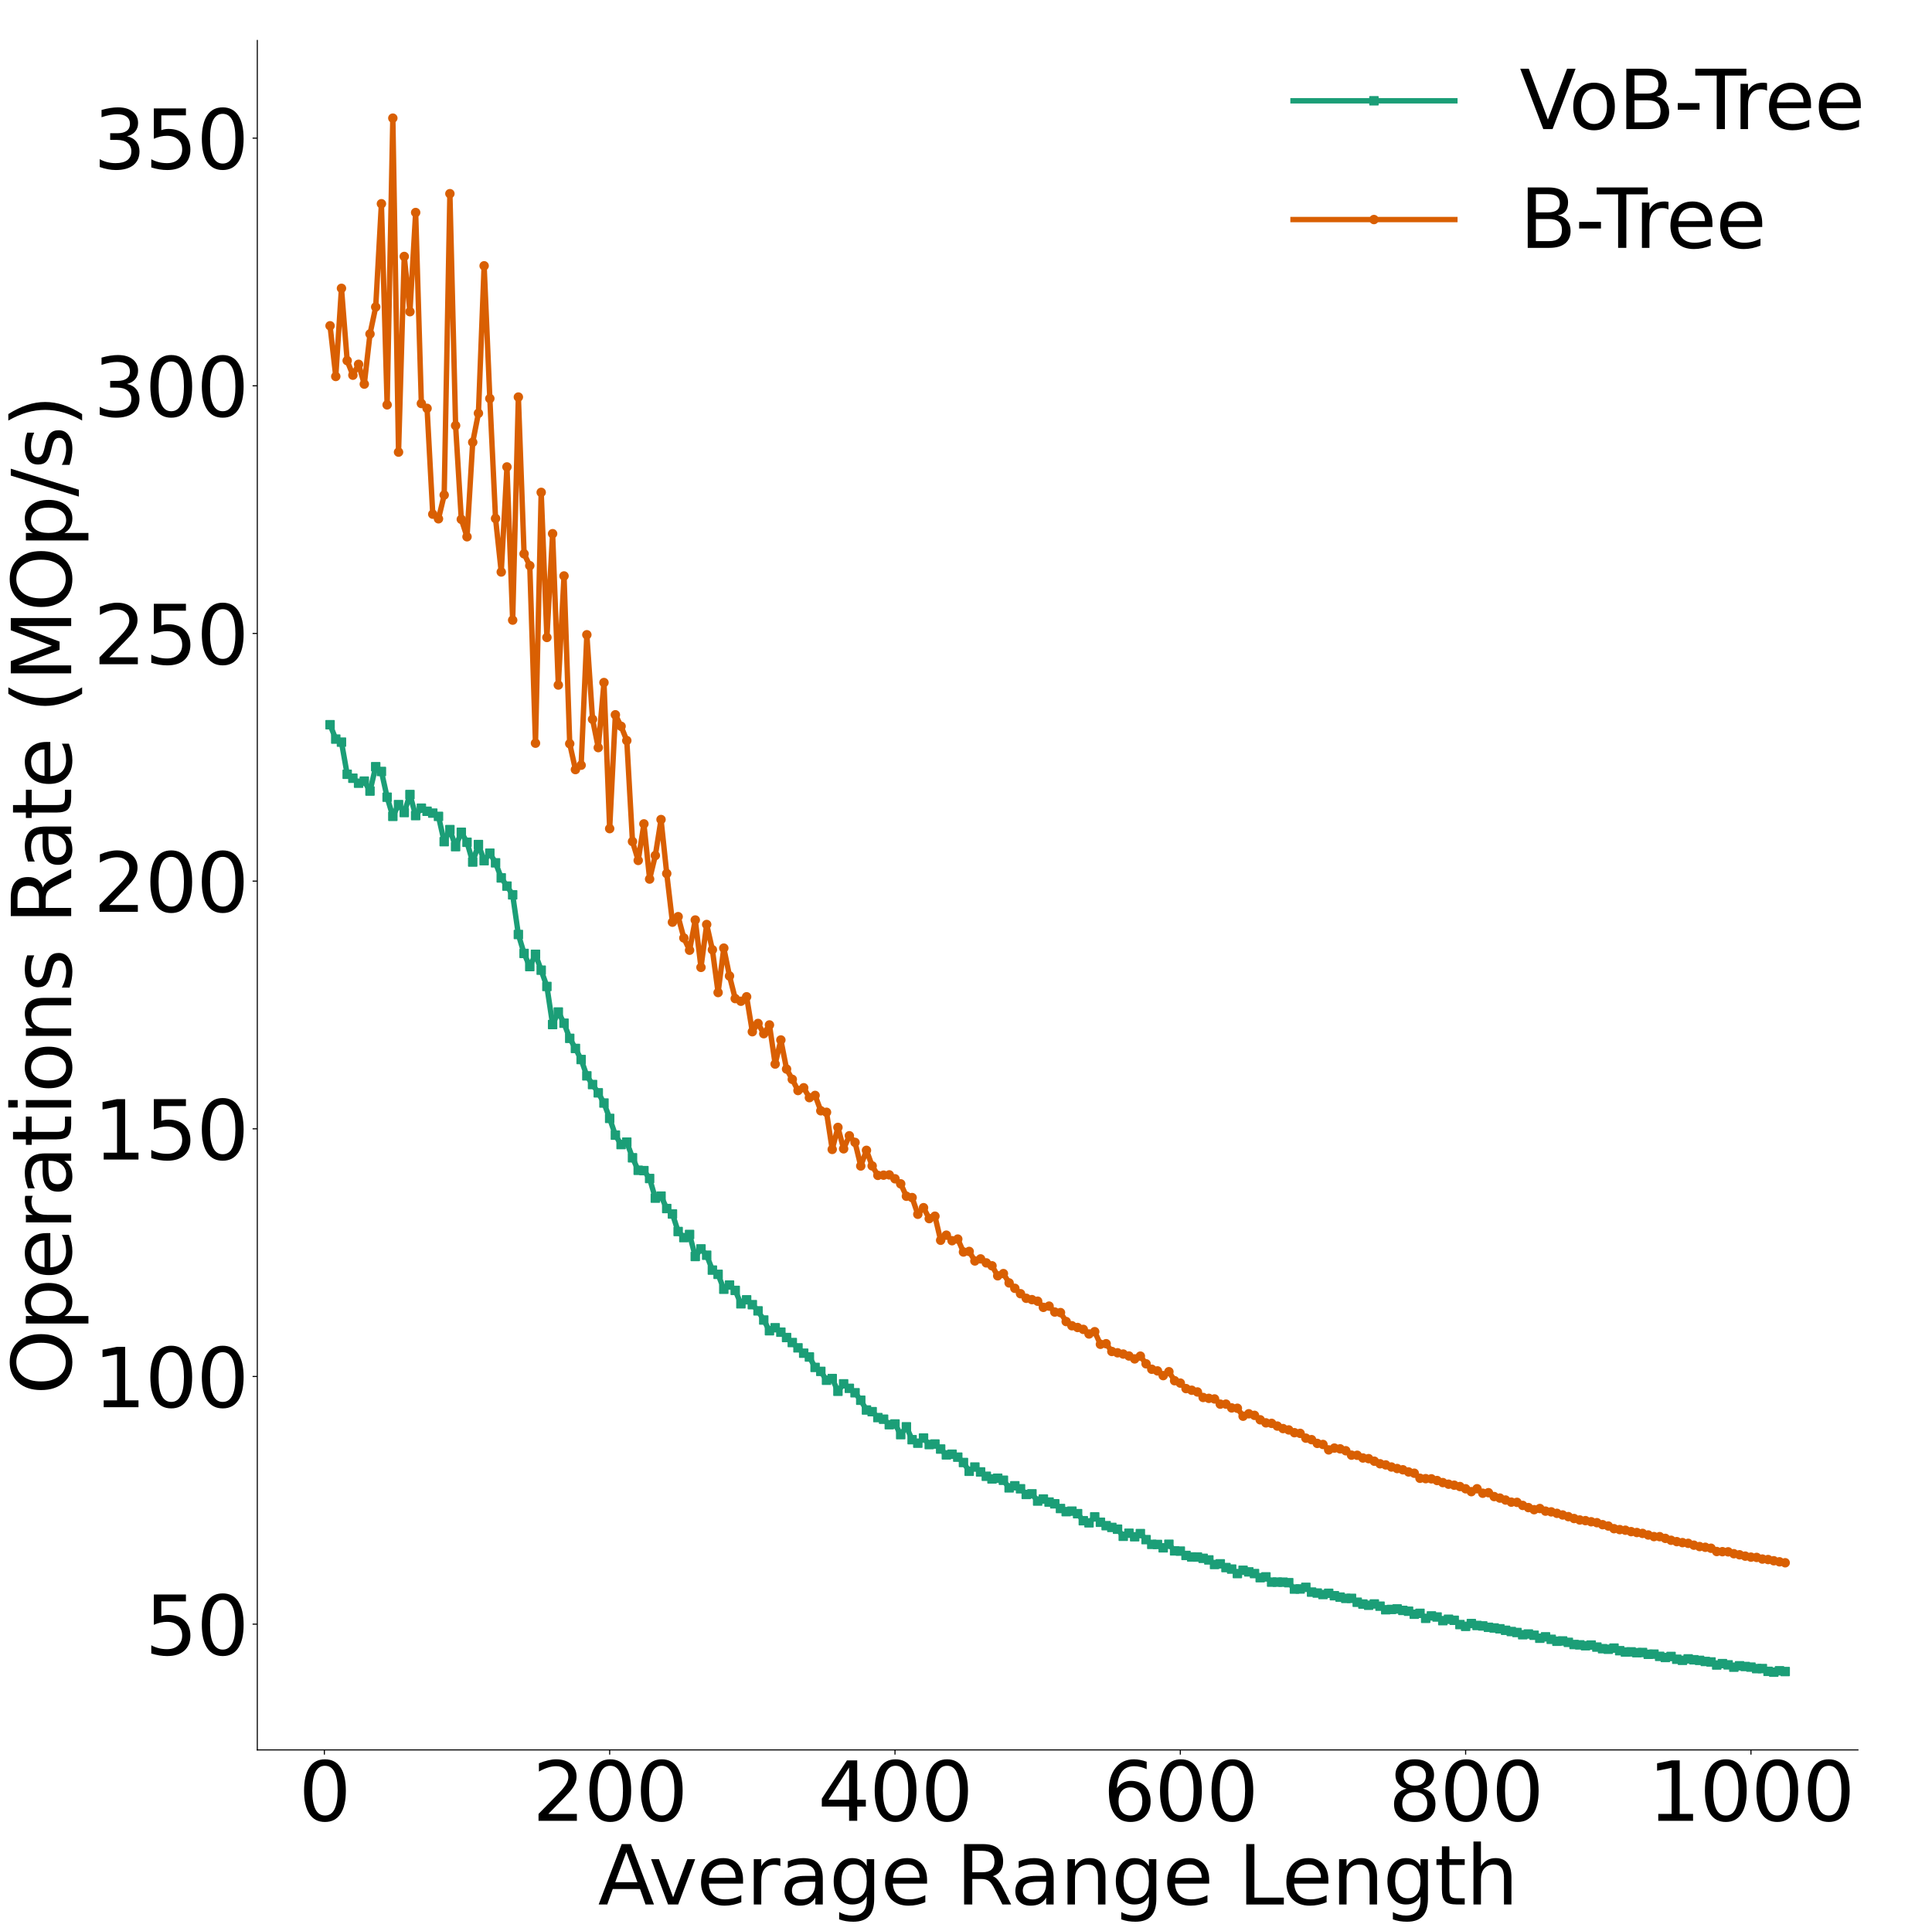 <?xml version="1.0" encoding="utf-8" standalone="no"?>
<!DOCTYPE svg PUBLIC "-//W3C//DTD SVG 1.1//EN"
  "http://www.w3.org/Graphics/SVG/1.1/DTD/svg11.dtd">
<svg height="1432.053pt" version="1.1" viewBox="0 0 1432.603 1432.053" width="1432.603pt" xmlns="http://www.w3.org/2000/svg" xmlns:xlink="http://www.w3.org/1999/xlink">
 <defs>
  <style type="text/css">*{stroke-linecap:butt;stroke-linejoin:round;}</style>
 </defs>
 <g id="figure_1">
  <g id="patch_1">
   <path d="M 0 1432.053 
L 1432.603 1432.053 
L 1432.603 0 
L 0 0 
z
" style="fill:#ffffff;"/>
  </g>
  <g id="axes_1">
   <g id="patch_2">
    <path d="M 190.794 1297.715 
L 1377.694 1297.715 
L 1377.694 29.995 
L 190.794 29.995 
z
" style="fill:#ffffff;"/>
   </g>
   <g id="matplotlib.axis_1">
    <g id="xtick_1">
     <g id="text_1">
      <!-- 0.0 -->
      <g style="fill:#ffffff;" transform="translate(143.084 1350.306)scale(0.6 -0.6)">
       <defs>
        <path d="M 2034 4250 
Q 1547 4250 1301 3770 
Q 1056 3291 1056 2328 
Q 1056 1369 1301 889 
Q 1547 409 2034 409 
Q 2525 409 2770 889 
Q 3016 1369 3016 2328 
Q 3016 3291 2770 3770 
Q 2525 4250 2034 4250 
z
M 2034 4750 
Q 2819 4750 3233 4129 
Q 3647 3509 3647 2328 
Q 3647 1150 3233 529 
Q 2819 -91 2034 -91 
Q 1250 -91 836 529 
Q 422 1150 422 2328 
Q 422 3509 836 4129 
Q 1250 4750 2034 4750 
z
" id="DejaVuSans-30" transform="scale(0.016)"/>
        <path d="M 684 794 
L 1344 794 
L 1344 0 
L 684 0 
L 684 794 
z
" id="DejaVuSans-2e" transform="scale(0.016)"/>
       </defs>
       <use xlink:href="#DejaVuSans-30"/>
       <use x="63.623" xlink:href="#DejaVuSans-2e"/>
       <use x="95.41" xlink:href="#DejaVuSans-30"/>
      </g>
     </g>
    </g>
    <g id="xtick_2">
     <g id="text_2">
      <!-- 0.2 -->
      <g style="fill:#ffffff;" transform="translate(380.464 1350.306)scale(0.6 -0.6)">
       <defs>
        <path d="M 1228 531 
L 3431 531 
L 3431 0 
L 469 0 
L 469 531 
Q 828 903 1448 1529 
Q 2069 2156 2228 2338 
Q 2531 2678 2651 2914 
Q 2772 3150 2772 3378 
Q 2772 3750 2511 3984 
Q 2250 4219 1831 4219 
Q 1534 4219 1204 4116 
Q 875 4013 500 3803 
L 500 4441 
Q 881 4594 1212 4672 
Q 1544 4750 1819 4750 
Q 2544 4750 2975 4387 
Q 3406 4025 3406 3419 
Q 3406 3131 3298 2873 
Q 3191 2616 2906 2266 
Q 2828 2175 2409 1742 
Q 1991 1309 1228 531 
z
" id="DejaVuSans-32" transform="scale(0.016)"/>
       </defs>
       <use xlink:href="#DejaVuSans-30"/>
       <use x="63.623" xlink:href="#DejaVuSans-2e"/>
       <use x="95.41" xlink:href="#DejaVuSans-32"/>
      </g>
     </g>
    </g>
    <g id="xtick_3">
     <g id="text_3">
      <!-- 0.4 -->
      <g style="fill:#ffffff;" transform="translate(617.844 1350.306)scale(0.6 -0.6)">
       <defs>
        <path d="M 2419 4116 
L 825 1625 
L 2419 1625 
L 2419 4116 
z
M 2253 4666 
L 3047 4666 
L 3047 1625 
L 3713 1625 
L 3713 1100 
L 3047 1100 
L 3047 0 
L 2419 0 
L 2419 1100 
L 313 1100 
L 313 1709 
L 2253 4666 
z
" id="DejaVuSans-34" transform="scale(0.016)"/>
       </defs>
       <use xlink:href="#DejaVuSans-30"/>
       <use x="63.623" xlink:href="#DejaVuSans-2e"/>
       <use x="95.41" xlink:href="#DejaVuSans-34"/>
      </g>
     </g>
    </g>
    <g id="xtick_4">
     <g id="text_4">
      <!-- 0.6 -->
      <g style="fill:#ffffff;" transform="translate(855.224 1350.306)scale(0.6 -0.6)">
       <defs>
        <path d="M 2113 2584 
Q 1688 2584 1439 2293 
Q 1191 2003 1191 1497 
Q 1191 994 1439 701 
Q 1688 409 2113 409 
Q 2538 409 2786 701 
Q 3034 994 3034 1497 
Q 3034 2003 2786 2293 
Q 2538 2584 2113 2584 
z
M 3366 4563 
L 3366 3988 
Q 3128 4100 2886 4159 
Q 2644 4219 2406 4219 
Q 1781 4219 1451 3797 
Q 1122 3375 1075 2522 
Q 1259 2794 1537 2939 
Q 1816 3084 2150 3084 
Q 2853 3084 3261 2657 
Q 3669 2231 3669 1497 
Q 3669 778 3244 343 
Q 2819 -91 2113 -91 
Q 1303 -91 875 529 
Q 447 1150 447 2328 
Q 447 3434 972 4092 
Q 1497 4750 2381 4750 
Q 2619 4750 2861 4703 
Q 3103 4656 3366 4563 
z
" id="DejaVuSans-36" transform="scale(0.016)"/>
       </defs>
       <use xlink:href="#DejaVuSans-30"/>
       <use x="63.623" xlink:href="#DejaVuSans-2e"/>
       <use x="95.41" xlink:href="#DejaVuSans-36"/>
      </g>
     </g>
    </g>
    <g id="xtick_5">
     <g id="text_5">
      <!-- 0.8 -->
      <g style="fill:#ffffff;" transform="translate(1092.604 1350.306)scale(0.6 -0.6)">
       <defs>
        <path d="M 2034 2216 
Q 1584 2216 1326 1975 
Q 1069 1734 1069 1313 
Q 1069 891 1326 650 
Q 1584 409 2034 409 
Q 2484 409 2743 651 
Q 3003 894 3003 1313 
Q 3003 1734 2745 1975 
Q 2488 2216 2034 2216 
z
M 1403 2484 
Q 997 2584 770 2862 
Q 544 3141 544 3541 
Q 544 4100 942 4425 
Q 1341 4750 2034 4750 
Q 2731 4750 3128 4425 
Q 3525 4100 3525 3541 
Q 3525 3141 3298 2862 
Q 3072 2584 2669 2484 
Q 3125 2378 3379 2068 
Q 3634 1759 3634 1313 
Q 3634 634 3220 271 
Q 2806 -91 2034 -91 
Q 1263 -91 848 271 
Q 434 634 434 1313 
Q 434 1759 690 2068 
Q 947 2378 1403 2484 
z
M 1172 3481 
Q 1172 3119 1398 2916 
Q 1625 2713 2034 2713 
Q 2441 2713 2670 2916 
Q 2900 3119 2900 3481 
Q 2900 3844 2670 4047 
Q 2441 4250 2034 4250 
Q 1625 4250 1398 4047 
Q 1172 3844 1172 3481 
z
" id="DejaVuSans-38" transform="scale(0.016)"/>
       </defs>
       <use xlink:href="#DejaVuSans-30"/>
       <use x="63.623" xlink:href="#DejaVuSans-2e"/>
       <use x="95.41" xlink:href="#DejaVuSans-38"/>
      </g>
     </g>
    </g>
    <g id="xtick_6">
     <g id="text_6">
      <!-- 1.0 -->
      <g style="fill:#ffffff;" transform="translate(1329.984 1350.306)scale(0.6 -0.6)">
       <defs>
        <path d="M 794 531 
L 1825 531 
L 1825 4091 
L 703 3866 
L 703 4441 
L 1819 4666 
L 2450 4666 
L 2450 531 
L 3481 531 
L 3481 0 
L 794 0 
L 794 531 
z
" id="DejaVuSans-31" transform="scale(0.016)"/>
       </defs>
       <use xlink:href="#DejaVuSans-31"/>
       <use x="63.623" xlink:href="#DejaVuSans-2e"/>
       <use x="95.41" xlink:href="#DejaVuSans-30"/>
      </g>
     </g>
    </g>
    <g id="text_7">
     <!-- Average Range Length -->
     <g transform="translate(443.425 1412.375)scale(0.6 -0.6)">
      <defs>
       <path d="M 2188 4044 
L 1331 1722 
L 3047 1722 
L 2188 4044 
z
M 1831 4666 
L 2547 4666 
L 4325 0 
L 3669 0 
L 3244 1197 
L 1141 1197 
L 716 0 
L 50 0 
L 1831 4666 
z
" id="DejaVuSans-41" transform="scale(0.016)"/>
       <path d="M 191 3500 
L 800 3500 
L 1894 563 
L 2988 3500 
L 3597 3500 
L 2284 0 
L 1503 0 
L 191 3500 
z
" id="DejaVuSans-76" transform="scale(0.016)"/>
       <path d="M 3597 1894 
L 3597 1613 
L 953 1613 
Q 991 1019 1311 708 
Q 1631 397 2203 397 
Q 2534 397 2845 478 
Q 3156 559 3463 722 
L 3463 178 
Q 3153 47 2828 -22 
Q 2503 -91 2169 -91 
Q 1331 -91 842 396 
Q 353 884 353 1716 
Q 353 2575 817 3079 
Q 1281 3584 2069 3584 
Q 2775 3584 3186 3129 
Q 3597 2675 3597 1894 
z
M 3022 2063 
Q 3016 2534 2758 2815 
Q 2500 3097 2075 3097 
Q 1594 3097 1305 2825 
Q 1016 2553 972 2059 
L 3022 2063 
z
" id="DejaVuSans-65" transform="scale(0.016)"/>
       <path d="M 2631 2963 
Q 2534 3019 2420 3045 
Q 2306 3072 2169 3072 
Q 1681 3072 1420 2755 
Q 1159 2438 1159 1844 
L 1159 0 
L 581 0 
L 581 3500 
L 1159 3500 
L 1159 2956 
Q 1341 3275 1631 3429 
Q 1922 3584 2338 3584 
Q 2397 3584 2469 3576 
Q 2541 3569 2628 3553 
L 2631 2963 
z
" id="DejaVuSans-72" transform="scale(0.016)"/>
       <path d="M 2194 1759 
Q 1497 1759 1228 1600 
Q 959 1441 959 1056 
Q 959 750 1161 570 
Q 1363 391 1709 391 
Q 2188 391 2477 730 
Q 2766 1069 2766 1631 
L 2766 1759 
L 2194 1759 
z
M 3341 1997 
L 3341 0 
L 2766 0 
L 2766 531 
Q 2569 213 2275 61 
Q 1981 -91 1556 -91 
Q 1019 -91 701 211 
Q 384 513 384 1019 
Q 384 1609 779 1909 
Q 1175 2209 1959 2209 
L 2766 2209 
L 2766 2266 
Q 2766 2663 2505 2880 
Q 2244 3097 1772 3097 
Q 1472 3097 1187 3025 
Q 903 2953 641 2809 
L 641 3341 
Q 956 3463 1253 3523 
Q 1550 3584 1831 3584 
Q 2591 3584 2966 3190 
Q 3341 2797 3341 1997 
z
" id="DejaVuSans-61" transform="scale(0.016)"/>
       <path d="M 2906 1791 
Q 2906 2416 2648 2759 
Q 2391 3103 1925 3103 
Q 1463 3103 1205 2759 
Q 947 2416 947 1791 
Q 947 1169 1205 825 
Q 1463 481 1925 481 
Q 2391 481 2648 825 
Q 2906 1169 2906 1791 
z
M 3481 434 
Q 3481 -459 3084 -895 
Q 2688 -1331 1869 -1331 
Q 1566 -1331 1297 -1286 
Q 1028 -1241 775 -1147 
L 775 -588 
Q 1028 -725 1275 -790 
Q 1522 -856 1778 -856 
Q 2344 -856 2625 -561 
Q 2906 -266 2906 331 
L 2906 616 
Q 2728 306 2450 153 
Q 2172 0 1784 0 
Q 1141 0 747 490 
Q 353 981 353 1791 
Q 353 2603 747 3093 
Q 1141 3584 1784 3584 
Q 2172 3584 2450 3431 
Q 2728 3278 2906 2969 
L 2906 3500 
L 3481 3500 
L 3481 434 
z
" id="DejaVuSans-67" transform="scale(0.016)"/>
       <path id="DejaVuSans-20" transform="scale(0.016)"/>
       <path d="M 2841 2188 
Q 3044 2119 3236 1894 
Q 3428 1669 3622 1275 
L 4263 0 
L 3584 0 
L 2988 1197 
Q 2756 1666 2539 1819 
Q 2322 1972 1947 1972 
L 1259 1972 
L 1259 0 
L 628 0 
L 628 4666 
L 2053 4666 
Q 2853 4666 3247 4331 
Q 3641 3997 3641 3322 
Q 3641 2881 3436 2590 
Q 3231 2300 2841 2188 
z
M 1259 4147 
L 1259 2491 
L 2053 2491 
Q 2509 2491 2742 2702 
Q 2975 2913 2975 3322 
Q 2975 3731 2742 3939 
Q 2509 4147 2053 4147 
L 1259 4147 
z
" id="DejaVuSans-52" transform="scale(0.016)"/>
       <path d="M 3513 2113 
L 3513 0 
L 2938 0 
L 2938 2094 
Q 2938 2591 2744 2837 
Q 2550 3084 2163 3084 
Q 1697 3084 1428 2787 
Q 1159 2491 1159 1978 
L 1159 0 
L 581 0 
L 581 3500 
L 1159 3500 
L 1159 2956 
Q 1366 3272 1645 3428 
Q 1925 3584 2291 3584 
Q 2894 3584 3203 3211 
Q 3513 2838 3513 2113 
z
" id="DejaVuSans-6e" transform="scale(0.016)"/>
       <path d="M 628 4666 
L 1259 4666 
L 1259 531 
L 3531 531 
L 3531 0 
L 628 0 
L 628 4666 
z
" id="DejaVuSans-4c" transform="scale(0.016)"/>
       <path d="M 1172 4494 
L 1172 3500 
L 2356 3500 
L 2356 3053 
L 1172 3053 
L 1172 1153 
Q 1172 725 1289 603 
Q 1406 481 1766 481 
L 2356 481 
L 2356 0 
L 1766 0 
Q 1100 0 847 248 
Q 594 497 594 1153 
L 594 3053 
L 172 3053 
L 172 3500 
L 594 3500 
L 594 4494 
L 1172 4494 
z
" id="DejaVuSans-74" transform="scale(0.016)"/>
       <path d="M 3513 2113 
L 3513 0 
L 2938 0 
L 2938 2094 
Q 2938 2591 2744 2837 
Q 2550 3084 2163 3084 
Q 1697 3084 1428 2787 
Q 1159 2491 1159 1978 
L 1159 0 
L 581 0 
L 581 4863 
L 1159 4863 
L 1159 2956 
Q 1366 3272 1645 3428 
Q 1925 3584 2291 3584 
Q 2894 3584 3203 3211 
Q 3513 2838 3513 2113 
z
" id="DejaVuSans-68" transform="scale(0.016)"/>
      </defs>
      <use xlink:href="#DejaVuSans-41"/>
      <use x="62.533" xlink:href="#DejaVuSans-76"/>
      <use x="121.713" xlink:href="#DejaVuSans-65"/>
      <use x="183.236" xlink:href="#DejaVuSans-72"/>
      <use x="224.35" xlink:href="#DejaVuSans-61"/>
      <use x="285.629" xlink:href="#DejaVuSans-67"/>
      <use x="349.105" xlink:href="#DejaVuSans-65"/>
      <use x="410.629" xlink:href="#DejaVuSans-20"/>
      <use x="442.416" xlink:href="#DejaVuSans-52"/>
      <use x="509.648" xlink:href="#DejaVuSans-61"/>
      <use x="570.928" xlink:href="#DejaVuSans-6e"/>
      <use x="634.307" xlink:href="#DejaVuSans-67"/>
      <use x="697.783" xlink:href="#DejaVuSans-65"/>
      <use x="759.307" xlink:href="#DejaVuSans-20"/>
      <use x="791.094" xlink:href="#DejaVuSans-4c"/>
      <use x="845.057" xlink:href="#DejaVuSans-65"/>
      <use x="906.58" xlink:href="#DejaVuSans-6e"/>
      <use x="969.959" xlink:href="#DejaVuSans-67"/>
      <use x="1033.436" xlink:href="#DejaVuSans-74"/>
      <use x="1072.645" xlink:href="#DejaVuSans-68"/>
     </g>
    </g>
   </g>
   <g id="matplotlib.axis_2">
    <g id="ytick_1">
     <g id="text_8">
      <!-- 0.0 -->
      <g style="fill:#ffffff;" transform="translate(88.375 1320.511)scale(0.6 -0.6)">
       <use xlink:href="#DejaVuSans-30"/>
       <use x="63.623" xlink:href="#DejaVuSans-2e"/>
       <use x="95.41" xlink:href="#DejaVuSans-30"/>
      </g>
     </g>
    </g>
    <g id="ytick_2">
     <g id="text_9">
      <!-- 0.2 -->
      <g style="fill:#ffffff;" transform="translate(88.375 1066.967)scale(0.6 -0.6)">
       <use xlink:href="#DejaVuSans-30"/>
       <use x="63.623" xlink:href="#DejaVuSans-2e"/>
       <use x="95.41" xlink:href="#DejaVuSans-32"/>
      </g>
     </g>
    </g>
    <g id="ytick_3">
     <g id="text_10">
      <!-- 0.4 -->
      <g style="fill:#ffffff;" transform="translate(88.375 813.423)scale(0.6 -0.6)">
       <use xlink:href="#DejaVuSans-30"/>
       <use x="63.623" xlink:href="#DejaVuSans-2e"/>
       <use x="95.41" xlink:href="#DejaVuSans-34"/>
      </g>
     </g>
    </g>
    <g id="ytick_4">
     <g id="text_11">
      <!-- 0.6 -->
      <g style="fill:#ffffff;" transform="translate(88.375 559.879)scale(0.6 -0.6)">
       <use xlink:href="#DejaVuSans-30"/>
       <use x="63.623" xlink:href="#DejaVuSans-2e"/>
       <use x="95.41" xlink:href="#DejaVuSans-36"/>
      </g>
     </g>
    </g>
    <g id="ytick_5">
     <g id="text_12">
      <!-- 0.8 -->
      <g style="fill:#ffffff;" transform="translate(88.375 306.335)scale(0.6 -0.6)">
       <use xlink:href="#DejaVuSans-30"/>
       <use x="63.623" xlink:href="#DejaVuSans-2e"/>
       <use x="95.41" xlink:href="#DejaVuSans-38"/>
      </g>
     </g>
    </g>
    <g id="ytick_6">
     <g id="text_13">
      <!-- 1.0 -->
      <g style="fill:#ffffff;" transform="translate(88.375 52.791)scale(0.6 -0.6)">
       <use xlink:href="#DejaVuSans-31"/>
       <use x="63.623" xlink:href="#DejaVuSans-2e"/>
       <use x="95.41" xlink:href="#DejaVuSans-30"/>
      </g>
     </g>
    </g>
   </g>
   <g id="patch_3">
    <path d="M 190.794 1297.715 
L 190.794 29.995 
" style="fill:none;"/>
   </g>
   <g id="patch_4">
    <path d="M 1377.694 1297.715 
L 1377.694 29.995 
" style="fill:none;"/>
   </g>
   <g id="patch_5">
    <path d="M 190.794 1297.715 
L 1377.694 1297.715 
" style="fill:none;"/>
   </g>
   <g id="patch_6">
    <path d="M 190.794 29.995 
L 1377.694 29.995 
" style="fill:none;"/>
   </g>
  </g>
  <g id="axes_2">
   <g id="patch_7">
    <path d="M 190.794 1297.715 
L 1377.694 1297.715 
L 1377.694 29.995 
L 190.794 29.995 
z
" style="fill:#ffffff;"/>
   </g>
   <g id="matplotlib.axis_3">
    <g id="xtick_7">
     <g id="line2d_1">
      <defs>
       <path d="M 0 0 
L 0 3.5 
" id="m1f682d7fcb" style="stroke:#000000;stroke-width:0.8;"/>
      </defs>
      <g>
       <use style="stroke:#000000;stroke-width:0.8;" x="240.512" xlink:href="#m1f682d7fcb" y="1297.715"/>
      </g>
     </g>
     <g id="text_14">
      <!-- 0 -->
      <g transform="translate(221.425 1350.306)scale(0.6 -0.6)">
       <use xlink:href="#DejaVuSans-30"/>
      </g>
     </g>
    </g>
    <g id="xtick_8">
     <g id="line2d_2">
      <g>
       <use style="stroke:#000000;stroke-width:0.8;" x="452.081" xlink:href="#m1f682d7fcb" y="1297.715"/>
      </g>
     </g>
     <g id="text_15">
      <!-- 200 -->
      <g transform="translate(394.819 1350.306)scale(0.6 -0.6)">
       <use xlink:href="#DejaVuSans-32"/>
       <use x="63.623" xlink:href="#DejaVuSans-30"/>
       <use x="127.246" xlink:href="#DejaVuSans-30"/>
      </g>
     </g>
    </g>
    <g id="xtick_9">
     <g id="line2d_3">
      <g>
       <use style="stroke:#000000;stroke-width:0.8;" x="663.65" xlink:href="#m1f682d7fcb" y="1297.715"/>
      </g>
     </g>
     <g id="text_16">
      <!-- 400 -->
      <g transform="translate(606.387 1350.306)scale(0.6 -0.6)">
       <use xlink:href="#DejaVuSans-34"/>
       <use x="63.623" xlink:href="#DejaVuSans-30"/>
       <use x="127.246" xlink:href="#DejaVuSans-30"/>
      </g>
     </g>
    </g>
    <g id="xtick_10">
     <g id="line2d_4">
      <g>
       <use style="stroke:#000000;stroke-width:0.8;" x="875.218" xlink:href="#m1f682d7fcb" y="1297.715"/>
      </g>
     </g>
     <g id="text_17">
      <!-- 600 -->
      <g transform="translate(817.956 1350.306)scale(0.6 -0.6)">
       <use xlink:href="#DejaVuSans-36"/>
       <use x="63.623" xlink:href="#DejaVuSans-30"/>
       <use x="127.246" xlink:href="#DejaVuSans-30"/>
      </g>
     </g>
    </g>
    <g id="xtick_11">
     <g id="line2d_5">
      <g>
       <use style="stroke:#000000;stroke-width:0.8;" x="1086.787" xlink:href="#m1f682d7fcb" y="1297.715"/>
      </g>
     </g>
     <g id="text_18">
      <!-- 800 -->
      <g transform="translate(1029.524 1350.306)scale(0.6 -0.6)">
       <use xlink:href="#DejaVuSans-38"/>
       <use x="63.623" xlink:href="#DejaVuSans-30"/>
       <use x="127.246" xlink:href="#DejaVuSans-30"/>
      </g>
     </g>
    </g>
    <g id="xtick_12">
     <g id="line2d_6">
      <g>
       <use style="stroke:#000000;stroke-width:0.8;" x="1298.356" xlink:href="#m1f682d7fcb" y="1297.715"/>
      </g>
     </g>
     <g id="text_19">
      <!-- 1000 -->
      <g transform="translate(1222.006 1350.306)scale(0.6 -0.6)">
       <use xlink:href="#DejaVuSans-31"/>
       <use x="63.623" xlink:href="#DejaVuSans-30"/>
       <use x="127.246" xlink:href="#DejaVuSans-30"/>
       <use x="190.869" xlink:href="#DejaVuSans-30"/>
      </g>
     </g>
    </g>
   </g>
   <g id="matplotlib.axis_4">
    <g id="ytick_7">
     <g id="line2d_7">
      <defs>
       <path d="M 0 0 
L -3.5 0 
" id="mbcc5ec0335" style="stroke:#000000;stroke-width:0.8;"/>
      </defs>
      <g>
       <use style="stroke:#000000;stroke-width:0.8;" x="190.794" xlink:href="#mbcc5ec0335" y="1204.471"/>
      </g>
     </g>
     <g id="text_20">
      <!-- 50 -->
      <g transform="translate(107.444 1227.266)scale(0.6 -0.6)">
       <defs>
        <path d="M 691 4666 
L 3169 4666 
L 3169 4134 
L 1269 4134 
L 1269 2991 
Q 1406 3038 1543 3061 
Q 1681 3084 1819 3084 
Q 2600 3084 3056 2656 
Q 3513 2228 3513 1497 
Q 3513 744 3044 326 
Q 2575 -91 1722 -91 
Q 1428 -91 1123 -41 
Q 819 9 494 109 
L 494 744 
Q 775 591 1075 516 
Q 1375 441 1709 441 
Q 2250 441 2565 725 
Q 2881 1009 2881 1497 
Q 2881 1984 2565 2268 
Q 2250 2553 1709 2553 
Q 1456 2553 1204 2497 
Q 953 2441 691 2322 
L 691 4666 
z
" id="DejaVuSans-35" transform="scale(0.016)"/>
       </defs>
       <use xlink:href="#DejaVuSans-35"/>
       <use x="63.623" xlink:href="#DejaVuSans-30"/>
      </g>
     </g>
    </g>
    <g id="ytick_8">
     <g id="line2d_8">
      <g>
       <use style="stroke:#000000;stroke-width:0.8;" x="190.794" xlink:href="#mbcc5ec0335" y="1020.797"/>
      </g>
     </g>
     <g id="text_21">
      <!-- 100 -->
      <g transform="translate(69.269 1043.592)scale(0.6 -0.6)">
       <use xlink:href="#DejaVuSans-31"/>
       <use x="63.623" xlink:href="#DejaVuSans-30"/>
       <use x="127.246" xlink:href="#DejaVuSans-30"/>
      </g>
     </g>
    </g>
    <g id="ytick_9">
     <g id="line2d_9">
      <g>
       <use style="stroke:#000000;stroke-width:0.8;" x="190.794" xlink:href="#mbcc5ec0335" y="837.123"/>
      </g>
     </g>
     <g id="text_22">
      <!-- 150 -->
      <g transform="translate(69.269 859.918)scale(0.6 -0.6)">
       <use xlink:href="#DejaVuSans-31"/>
       <use x="63.623" xlink:href="#DejaVuSans-35"/>
       <use x="127.246" xlink:href="#DejaVuSans-30"/>
      </g>
     </g>
    </g>
    <g id="ytick_10">
     <g id="line2d_10">
      <g>
       <use style="stroke:#000000;stroke-width:0.8;" x="190.794" xlink:href="#mbcc5ec0335" y="653.449"/>
      </g>
     </g>
     <g id="text_23">
      <!-- 200 -->
      <g transform="translate(69.269 676.244)scale(0.6 -0.6)">
       <use xlink:href="#DejaVuSans-32"/>
       <use x="63.623" xlink:href="#DejaVuSans-30"/>
       <use x="127.246" xlink:href="#DejaVuSans-30"/>
      </g>
     </g>
    </g>
    <g id="ytick_11">
     <g id="line2d_11">
      <g>
       <use style="stroke:#000000;stroke-width:0.8;" x="190.794" xlink:href="#mbcc5ec0335" y="469.775"/>
      </g>
     </g>
     <g id="text_24">
      <!-- 250 -->
      <g transform="translate(69.269 492.57)scale(0.6 -0.6)">
       <use xlink:href="#DejaVuSans-32"/>
       <use x="63.623" xlink:href="#DejaVuSans-35"/>
       <use x="127.246" xlink:href="#DejaVuSans-30"/>
      </g>
     </g>
    </g>
    <g id="ytick_12">
     <g id="line2d_12">
      <g>
       <use style="stroke:#000000;stroke-width:0.8;" x="190.794" xlink:href="#mbcc5ec0335" y="286.101"/>
      </g>
     </g>
     <g id="text_25">
      <!-- 300 -->
      <g transform="translate(69.269 308.896)scale(0.6 -0.6)">
       <defs>
        <path d="M 2597 2516 
Q 3050 2419 3304 2112 
Q 3559 1806 3559 1356 
Q 3559 666 3084 287 
Q 2609 -91 1734 -91 
Q 1441 -91 1130 -33 
Q 819 25 488 141 
L 488 750 
Q 750 597 1062 519 
Q 1375 441 1716 441 
Q 2309 441 2620 675 
Q 2931 909 2931 1356 
Q 2931 1769 2642 2001 
Q 2353 2234 1838 2234 
L 1294 2234 
L 1294 2753 
L 1863 2753 
Q 2328 2753 2575 2939 
Q 2822 3125 2822 3475 
Q 2822 3834 2567 4026 
Q 2313 4219 1838 4219 
Q 1578 4219 1281 4162 
Q 984 4106 628 3988 
L 628 4550 
Q 988 4650 1302 4700 
Q 1616 4750 1894 4750 
Q 2613 4750 3031 4423 
Q 3450 4097 3450 3541 
Q 3450 3153 3228 2886 
Q 3006 2619 2597 2516 
z
" id="DejaVuSans-33" transform="scale(0.016)"/>
       </defs>
       <use xlink:href="#DejaVuSans-33"/>
       <use x="63.623" xlink:href="#DejaVuSans-30"/>
       <use x="127.246" xlink:href="#DejaVuSans-30"/>
      </g>
     </g>
    </g>
    <g id="ytick_13">
     <g id="line2d_13">
      <g>
       <use style="stroke:#000000;stroke-width:0.8;" x="190.794" xlink:href="#mbcc5ec0335" y="102.427"/>
      </g>
     </g>
     <g id="text_26">
      <!-- 350 -->
      <g transform="translate(69.269 125.222)scale(0.6 -0.6)">
       <use xlink:href="#DejaVuSans-33"/>
       <use x="63.623" xlink:href="#DejaVuSans-35"/>
       <use x="127.246" xlink:href="#DejaVuSans-30"/>
      </g>
     </g>
    </g>
    <g id="text_27">
     <!-- Operations Rate (MOp/s) -->
     <g transform="translate(52.791 1034.318)rotate(-90)scale(0.6 -0.6)">
      <defs>
       <path d="M 2522 4238 
Q 1834 4238 1429 3725 
Q 1025 3213 1025 2328 
Q 1025 1447 1429 934 
Q 1834 422 2522 422 
Q 3209 422 3611 934 
Q 4013 1447 4013 2328 
Q 4013 3213 3611 3725 
Q 3209 4238 2522 4238 
z
M 2522 4750 
Q 3503 4750 4090 4092 
Q 4678 3434 4678 2328 
Q 4678 1225 4090 567 
Q 3503 -91 2522 -91 
Q 1538 -91 948 565 
Q 359 1222 359 2328 
Q 359 3434 948 4092 
Q 1538 4750 2522 4750 
z
" id="DejaVuSans-4f" transform="scale(0.016)"/>
       <path d="M 1159 525 
L 1159 -1331 
L 581 -1331 
L 581 3500 
L 1159 3500 
L 1159 2969 
Q 1341 3281 1617 3432 
Q 1894 3584 2278 3584 
Q 2916 3584 3314 3078 
Q 3713 2572 3713 1747 
Q 3713 922 3314 415 
Q 2916 -91 2278 -91 
Q 1894 -91 1617 61 
Q 1341 213 1159 525 
z
M 3116 1747 
Q 3116 2381 2855 2742 
Q 2594 3103 2138 3103 
Q 1681 3103 1420 2742 
Q 1159 2381 1159 1747 
Q 1159 1113 1420 752 
Q 1681 391 2138 391 
Q 2594 391 2855 752 
Q 3116 1113 3116 1747 
z
" id="DejaVuSans-70" transform="scale(0.016)"/>
       <path d="M 603 3500 
L 1178 3500 
L 1178 0 
L 603 0 
L 603 3500 
z
M 603 4863 
L 1178 4863 
L 1178 4134 
L 603 4134 
L 603 4863 
z
" id="DejaVuSans-69" transform="scale(0.016)"/>
       <path d="M 1959 3097 
Q 1497 3097 1228 2736 
Q 959 2375 959 1747 
Q 959 1119 1226 758 
Q 1494 397 1959 397 
Q 2419 397 2687 759 
Q 2956 1122 2956 1747 
Q 2956 2369 2687 2733 
Q 2419 3097 1959 3097 
z
M 1959 3584 
Q 2709 3584 3137 3096 
Q 3566 2609 3566 1747 
Q 3566 888 3137 398 
Q 2709 -91 1959 -91 
Q 1206 -91 779 398 
Q 353 888 353 1747 
Q 353 2609 779 3096 
Q 1206 3584 1959 3584 
z
" id="DejaVuSans-6f" transform="scale(0.016)"/>
       <path d="M 2834 3397 
L 2834 2853 
Q 2591 2978 2328 3040 
Q 2066 3103 1784 3103 
Q 1356 3103 1142 2972 
Q 928 2841 928 2578 
Q 928 2378 1081 2264 
Q 1234 2150 1697 2047 
L 1894 2003 
Q 2506 1872 2764 1633 
Q 3022 1394 3022 966 
Q 3022 478 2636 193 
Q 2250 -91 1575 -91 
Q 1294 -91 989 -36 
Q 684 19 347 128 
L 347 722 
Q 666 556 975 473 
Q 1284 391 1588 391 
Q 1994 391 2212 530 
Q 2431 669 2431 922 
Q 2431 1156 2273 1281 
Q 2116 1406 1581 1522 
L 1381 1569 
Q 847 1681 609 1914 
Q 372 2147 372 2553 
Q 372 3047 722 3315 
Q 1072 3584 1716 3584 
Q 2034 3584 2315 3537 
Q 2597 3491 2834 3397 
z
" id="DejaVuSans-73" transform="scale(0.016)"/>
       <path d="M 1984 4856 
Q 1566 4138 1362 3434 
Q 1159 2731 1159 2009 
Q 1159 1288 1364 580 
Q 1569 -128 1984 -844 
L 1484 -844 
Q 1016 -109 783 600 
Q 550 1309 550 2009 
Q 550 2706 781 3412 
Q 1013 4119 1484 4856 
L 1984 4856 
z
" id="DejaVuSans-28" transform="scale(0.016)"/>
       <path d="M 628 4666 
L 1569 4666 
L 2759 1491 
L 3956 4666 
L 4897 4666 
L 4897 0 
L 4281 0 
L 4281 4097 
L 3078 897 
L 2444 897 
L 1241 4097 
L 1241 0 
L 628 0 
L 628 4666 
z
" id="DejaVuSans-4d" transform="scale(0.016)"/>
       <path d="M 1625 4666 
L 2156 4666 
L 531 -594 
L 0 -594 
L 1625 4666 
z
" id="DejaVuSans-2f" transform="scale(0.016)"/>
       <path d="M 513 4856 
L 1013 4856 
Q 1481 4119 1714 3412 
Q 1947 2706 1947 2009 
Q 1947 1309 1714 600 
Q 1481 -109 1013 -844 
L 513 -844 
Q 928 -128 1133 580 
Q 1338 1288 1338 2009 
Q 1338 2731 1133 3434 
Q 928 4138 513 4856 
z
" id="DejaVuSans-29" transform="scale(0.016)"/>
      </defs>
      <use xlink:href="#DejaVuSans-4f"/>
      <use x="78.711" xlink:href="#DejaVuSans-70"/>
      <use x="142.188" xlink:href="#DejaVuSans-65"/>
      <use x="203.711" xlink:href="#DejaVuSans-72"/>
      <use x="244.824" xlink:href="#DejaVuSans-61"/>
      <use x="306.104" xlink:href="#DejaVuSans-74"/>
      <use x="345.312" xlink:href="#DejaVuSans-69"/>
      <use x="373.096" xlink:href="#DejaVuSans-6f"/>
      <use x="434.277" xlink:href="#DejaVuSans-6e"/>
      <use x="497.656" xlink:href="#DejaVuSans-73"/>
      <use x="549.756" xlink:href="#DejaVuSans-20"/>
      <use x="581.543" xlink:href="#DejaVuSans-52"/>
      <use x="648.775" xlink:href="#DejaVuSans-61"/>
      <use x="710.055" xlink:href="#DejaVuSans-74"/>
      <use x="749.264" xlink:href="#DejaVuSans-65"/>
      <use x="810.787" xlink:href="#DejaVuSans-20"/>
      <use x="842.574" xlink:href="#DejaVuSans-28"/>
      <use x="881.588" xlink:href="#DejaVuSans-4d"/>
      <use x="967.867" xlink:href="#DejaVuSans-4f"/>
      <use x="1046.578" xlink:href="#DejaVuSans-70"/>
      <use x="1110.055" xlink:href="#DejaVuSans-2f"/>
      <use x="1143.746" xlink:href="#DejaVuSans-73"/>
      <use x="1195.846" xlink:href="#DejaVuSans-29"/>
     </g>
    </g>
   </g>
   <g id="line2d_14">
    <path clip-path="url(#p22c3cdcd80)" d="M 244.744 537.455 
L 248.975 548.115 
L 253.206 550.353 
L 257.438 574.212 
L 261.669 577.129 
L 265.901 580.813 
L 270.132 579.296 
L 274.363 586.639 
L 278.595 568.58 
L 282.826 572.125 
L 287.057 591.22 
L 291.289 605.403 
L 295.52 596.697 
L 299.752 602.579 
L 303.983 589.233 
L 308.214 604.834 
L 312.446 599.357 
L 316.677 601.642 
L 320.908 603.016 
L 325.14 605.433 
L 329.371 624.179 
L 333.603 615.256 
L 337.834 627.87 
L 342.065 617.232 
L 346.297 624.638 
L 350.528 639.291 
L 354.759 626.302 
L 358.991 638.274 
L 363.222 632.723 
L 367.454 639.861 
L 371.685 651.05 
L 375.916 657.133 
L 380.148 663.606 
L 384.379 693.02 
L 388.61 707.067 
L 392.842 716.816 
L 397.073 707.714 
L 405.536 731.554 
L 409.767 759.792 
L 413.999 750.513 
L 418.23 758.793 
L 422.461 770.042 
L 426.693 777.513 
L 430.924 785.746 
L 435.156 797.846 
L 439.387 804.304 
L 443.618 810.435 
L 447.85 818.002 
L 452.081 829.405 
L 456.312 841.814 
L 460.544 848.801 
L 464.775 847.012 
L 469.006 858.605 
L 473.238 867.888 
L 477.469 868.127 
L 481.701 873.968 
L 485.932 888.552 
L 490.163 887.035 
L 494.395 896.255 
L 498.626 900.285 
L 502.857 913.296 
L 507.089 917.807 
L 511.32 915.482 
L 515.552 931.807 
L 519.783 926.179 
L 524.014 930.863 
L 528.246 941.902 
L 532.477 945.035 
L 536.708 956.067 
L 540.94 952.996 
L 545.171 956.963 
L 549.403 966.903 
L 553.634 963.946 
L 557.865 967.528 
L 562.097 972.142 
L 566.328 978.919 
L 570.559 986.85 
L 574.791 984.661 
L 579.022 987.941 
L 583.254 991.912 
L 587.485 995.637 
L 595.948 1003.524 
L 600.179 1006.338 
L 604.41 1014.071 
L 608.642 1017.024 
L 612.873 1023.578 
L 617.105 1022.337 
L 621.336 1031.754 
L 625.567 1026.27 
L 634.03 1032.868 
L 638.261 1038.404 
L 642.493 1045.674 
L 646.724 1046.903 
L 650.956 1051.286 
L 655.187 1052.49 
L 659.418 1056.54 
L 663.65 1056.02 
L 667.881 1063.927 
L 672.112 1058.123 
L 676.344 1067.663 
L 680.575 1070.263 
L 684.806 1066.457 
L 689.038 1071.279 
L 693.269 1070.898 
L 697.501 1074.605 
L 701.732 1078.942 
L 705.963 1078.465 
L 710.195 1080.633 
L 714.426 1084.608 
L 718.657 1091.098 
L 722.889 1087.946 
L 727.12 1091.598 
L 731.352 1094.802 
L 735.583 1096.775 
L 739.814 1096.236 
L 744.046 1097.757 
L 748.277 1103.402 
L 752.508 1101.853 
L 756.74 1104.092 
L 760.971 1108.281 
L 765.203 1107.817 
L 769.434 1113.181 
L 773.665 1111.702 
L 777.897 1113.94 
L 782.128 1115.218 
L 786.359 1118.715 
L 790.591 1121.018 
L 794.822 1120.644 
L 799.054 1122.551 
L 803.285 1127.762 
L 807.516 1129.338 
L 811.748 1124.92 
L 815.979 1128.902 
L 820.21 1131.427 
L 828.673 1134.049 
L 832.905 1139.305 
L 837.136 1137.046 
L 841.367 1139.637 
L 845.599 1137.32 
L 849.83 1141.796 
L 854.061 1145.306 
L 858.293 1145.372 
L 862.524 1147.868 
L 866.756 1145.219 
L 870.987 1150.11 
L 875.218 1150.297 
L 879.45 1153.524 
L 883.681 1154.668 
L 887.912 1154.691 
L 892.144 1155.645 
L 896.375 1156.846 
L 900.606 1160.225 
L 904.838 1159.735 
L 909.069 1162.508 
L 913.301 1163.639 
L 917.532 1166.947 
L 921.763 1164.527 
L 930.226 1166.948 
L 934.457 1169.997 
L 938.689 1169.428 
L 942.92 1173.287 
L 951.383 1173.338 
L 955.614 1173.717 
L 959.846 1178.471 
L 964.077 1178.366 
L 968.308 1177.164 
L 972.54 1180.695 
L 976.771 1181.408 
L 981.003 1182.509 
L 985.234 1181.606 
L 989.465 1183.393 
L 997.928 1185.38 
L 1002.159 1185.323 
L 1006.391 1188.221 
L 1010.622 1189.561 
L 1014.854 1190.446 
L 1019.085 1189.505 
L 1023.316 1191.149 
L 1027.548 1193.789 
L 1031.779 1193.56 
L 1036.01 1193.185 
L 1040.242 1194.266 
L 1044.473 1194.879 
L 1048.705 1197.107 
L 1052.936 1196.45 
L 1057.167 1200.144 
L 1061.399 1198.37 
L 1065.63 1199.153 
L 1069.861 1201.878 
L 1074.093 1200.834 
L 1078.324 1201.6 
L 1082.556 1204.779 
L 1086.787 1206.101 
L 1091.018 1204.029 
L 1095.25 1205.447 
L 1099.481 1205.796 
L 1103.712 1206.818 
L 1107.944 1207.305 
L 1112.175 1207.919 
L 1116.406 1209.013 
L 1120.638 1209.928 
L 1124.869 1210.676 
L 1129.101 1212.315 
L 1133.332 1211.771 
L 1137.563 1212.688 
L 1141.795 1214.918 
L 1146.026 1213.894 
L 1150.257 1215.706 
L 1154.489 1217.143 
L 1158.72 1216.933 
L 1162.952 1217.952 
L 1167.183 1219.561 
L 1171.414 1219.829 
L 1175.646 1220.483 
L 1179.877 1219.994 
L 1184.108 1221.485 
L 1188.34 1222.667 
L 1192.571 1223.076 
L 1196.803 1222.226 
L 1201.034 1224.148 
L 1205.265 1225.153 
L 1209.497 1225.018 
L 1213.728 1225.641 
L 1217.959 1225.475 
L 1222.191 1226.836 
L 1226.422 1226.71 
L 1230.654 1228.339 
L 1234.885 1229.203 
L 1239.116 1228.445 
L 1243.348 1230.485 
L 1247.579 1231.293 
L 1251.81 1230.224 
L 1256.042 1230.891 
L 1260.273 1231.331 
L 1264.505 1232.137 
L 1268.736 1232.51 
L 1272.967 1234.766 
L 1277.199 1233.74 
L 1281.43 1234.659 
L 1285.661 1236.381 
L 1289.893 1235.351 
L 1298.356 1236.342 
L 1302.587 1237.446 
L 1306.818 1237.397 
L 1311.05 1239.477 
L 1315.281 1240.092 
L 1319.512 1239.042 
L 1323.744 1239.608 
L 1323.744 1239.608 
" style="fill:none;stroke:#1b9e77;stroke-linecap:square;stroke-width:4;"/>
    <defs>
     <path d="M -3 3 
L 3 3 
L 3 -3 
L -3 -3 
z
" id="m5875e4369a" style="stroke:#1b9e77;stroke-linejoin:miter;"/>
    </defs>
    <g clip-path="url(#p22c3cdcd80)">
     <use style="fill:#1b9e77;stroke:#1b9e77;stroke-linejoin:miter;" x="244.744" xlink:href="#m5875e4369a" y="537.455"/>
     <use style="fill:#1b9e77;stroke:#1b9e77;stroke-linejoin:miter;" x="248.975" xlink:href="#m5875e4369a" y="548.115"/>
     <use style="fill:#1b9e77;stroke:#1b9e77;stroke-linejoin:miter;" x="253.206" xlink:href="#m5875e4369a" y="550.353"/>
     <use style="fill:#1b9e77;stroke:#1b9e77;stroke-linejoin:miter;" x="257.438" xlink:href="#m5875e4369a" y="574.212"/>
     <use style="fill:#1b9e77;stroke:#1b9e77;stroke-linejoin:miter;" x="261.669" xlink:href="#m5875e4369a" y="577.129"/>
     <use style="fill:#1b9e77;stroke:#1b9e77;stroke-linejoin:miter;" x="265.901" xlink:href="#m5875e4369a" y="580.813"/>
     <use style="fill:#1b9e77;stroke:#1b9e77;stroke-linejoin:miter;" x="270.132" xlink:href="#m5875e4369a" y="579.296"/>
     <use style="fill:#1b9e77;stroke:#1b9e77;stroke-linejoin:miter;" x="274.363" xlink:href="#m5875e4369a" y="586.639"/>
     <use style="fill:#1b9e77;stroke:#1b9e77;stroke-linejoin:miter;" x="278.595" xlink:href="#m5875e4369a" y="568.58"/>
     <use style="fill:#1b9e77;stroke:#1b9e77;stroke-linejoin:miter;" x="282.826" xlink:href="#m5875e4369a" y="572.125"/>
     <use style="fill:#1b9e77;stroke:#1b9e77;stroke-linejoin:miter;" x="287.057" xlink:href="#m5875e4369a" y="591.22"/>
     <use style="fill:#1b9e77;stroke:#1b9e77;stroke-linejoin:miter;" x="291.289" xlink:href="#m5875e4369a" y="605.403"/>
     <use style="fill:#1b9e77;stroke:#1b9e77;stroke-linejoin:miter;" x="295.52" xlink:href="#m5875e4369a" y="596.697"/>
     <use style="fill:#1b9e77;stroke:#1b9e77;stroke-linejoin:miter;" x="299.752" xlink:href="#m5875e4369a" y="602.579"/>
     <use style="fill:#1b9e77;stroke:#1b9e77;stroke-linejoin:miter;" x="303.983" xlink:href="#m5875e4369a" y="589.233"/>
     <use style="fill:#1b9e77;stroke:#1b9e77;stroke-linejoin:miter;" x="308.214" xlink:href="#m5875e4369a" y="604.834"/>
     <use style="fill:#1b9e77;stroke:#1b9e77;stroke-linejoin:miter;" x="312.446" xlink:href="#m5875e4369a" y="599.357"/>
     <use style="fill:#1b9e77;stroke:#1b9e77;stroke-linejoin:miter;" x="316.677" xlink:href="#m5875e4369a" y="601.642"/>
     <use style="fill:#1b9e77;stroke:#1b9e77;stroke-linejoin:miter;" x="320.908" xlink:href="#m5875e4369a" y="603.016"/>
     <use style="fill:#1b9e77;stroke:#1b9e77;stroke-linejoin:miter;" x="325.14" xlink:href="#m5875e4369a" y="605.433"/>
     <use style="fill:#1b9e77;stroke:#1b9e77;stroke-linejoin:miter;" x="329.371" xlink:href="#m5875e4369a" y="624.179"/>
     <use style="fill:#1b9e77;stroke:#1b9e77;stroke-linejoin:miter;" x="333.603" xlink:href="#m5875e4369a" y="615.256"/>
     <use style="fill:#1b9e77;stroke:#1b9e77;stroke-linejoin:miter;" x="337.834" xlink:href="#m5875e4369a" y="627.87"/>
     <use style="fill:#1b9e77;stroke:#1b9e77;stroke-linejoin:miter;" x="342.065" xlink:href="#m5875e4369a" y="617.232"/>
     <use style="fill:#1b9e77;stroke:#1b9e77;stroke-linejoin:miter;" x="346.297" xlink:href="#m5875e4369a" y="624.638"/>
     <use style="fill:#1b9e77;stroke:#1b9e77;stroke-linejoin:miter;" x="350.528" xlink:href="#m5875e4369a" y="639.291"/>
     <use style="fill:#1b9e77;stroke:#1b9e77;stroke-linejoin:miter;" x="354.759" xlink:href="#m5875e4369a" y="626.302"/>
     <use style="fill:#1b9e77;stroke:#1b9e77;stroke-linejoin:miter;" x="358.991" xlink:href="#m5875e4369a" y="638.274"/>
     <use style="fill:#1b9e77;stroke:#1b9e77;stroke-linejoin:miter;" x="363.222" xlink:href="#m5875e4369a" y="632.723"/>
     <use style="fill:#1b9e77;stroke:#1b9e77;stroke-linejoin:miter;" x="367.454" xlink:href="#m5875e4369a" y="639.861"/>
     <use style="fill:#1b9e77;stroke:#1b9e77;stroke-linejoin:miter;" x="371.685" xlink:href="#m5875e4369a" y="651.05"/>
     <use style="fill:#1b9e77;stroke:#1b9e77;stroke-linejoin:miter;" x="375.916" xlink:href="#m5875e4369a" y="657.133"/>
     <use style="fill:#1b9e77;stroke:#1b9e77;stroke-linejoin:miter;" x="380.148" xlink:href="#m5875e4369a" y="663.606"/>
     <use style="fill:#1b9e77;stroke:#1b9e77;stroke-linejoin:miter;" x="384.379" xlink:href="#m5875e4369a" y="693.02"/>
     <use style="fill:#1b9e77;stroke:#1b9e77;stroke-linejoin:miter;" x="388.61" xlink:href="#m5875e4369a" y="707.067"/>
     <use style="fill:#1b9e77;stroke:#1b9e77;stroke-linejoin:miter;" x="392.842" xlink:href="#m5875e4369a" y="716.816"/>
     <use style="fill:#1b9e77;stroke:#1b9e77;stroke-linejoin:miter;" x="397.073" xlink:href="#m5875e4369a" y="707.714"/>
     <use style="fill:#1b9e77;stroke:#1b9e77;stroke-linejoin:miter;" x="401.305" xlink:href="#m5875e4369a" y="719.487"/>
     <use style="fill:#1b9e77;stroke:#1b9e77;stroke-linejoin:miter;" x="405.536" xlink:href="#m5875e4369a" y="731.554"/>
     <use style="fill:#1b9e77;stroke:#1b9e77;stroke-linejoin:miter;" x="409.767" xlink:href="#m5875e4369a" y="759.792"/>
     <use style="fill:#1b9e77;stroke:#1b9e77;stroke-linejoin:miter;" x="413.999" xlink:href="#m5875e4369a" y="750.513"/>
     <use style="fill:#1b9e77;stroke:#1b9e77;stroke-linejoin:miter;" x="418.23" xlink:href="#m5875e4369a" y="758.793"/>
     <use style="fill:#1b9e77;stroke:#1b9e77;stroke-linejoin:miter;" x="422.461" xlink:href="#m5875e4369a" y="770.042"/>
     <use style="fill:#1b9e77;stroke:#1b9e77;stroke-linejoin:miter;" x="426.693" xlink:href="#m5875e4369a" y="777.513"/>
     <use style="fill:#1b9e77;stroke:#1b9e77;stroke-linejoin:miter;" x="430.924" xlink:href="#m5875e4369a" y="785.746"/>
     <use style="fill:#1b9e77;stroke:#1b9e77;stroke-linejoin:miter;" x="435.156" xlink:href="#m5875e4369a" y="797.846"/>
     <use style="fill:#1b9e77;stroke:#1b9e77;stroke-linejoin:miter;" x="439.387" xlink:href="#m5875e4369a" y="804.304"/>
     <use style="fill:#1b9e77;stroke:#1b9e77;stroke-linejoin:miter;" x="443.618" xlink:href="#m5875e4369a" y="810.435"/>
     <use style="fill:#1b9e77;stroke:#1b9e77;stroke-linejoin:miter;" x="447.85" xlink:href="#m5875e4369a" y="818.002"/>
     <use style="fill:#1b9e77;stroke:#1b9e77;stroke-linejoin:miter;" x="452.081" xlink:href="#m5875e4369a" y="829.405"/>
     <use style="fill:#1b9e77;stroke:#1b9e77;stroke-linejoin:miter;" x="456.312" xlink:href="#m5875e4369a" y="841.814"/>
     <use style="fill:#1b9e77;stroke:#1b9e77;stroke-linejoin:miter;" x="460.544" xlink:href="#m5875e4369a" y="848.801"/>
     <use style="fill:#1b9e77;stroke:#1b9e77;stroke-linejoin:miter;" x="464.775" xlink:href="#m5875e4369a" y="847.012"/>
     <use style="fill:#1b9e77;stroke:#1b9e77;stroke-linejoin:miter;" x="469.006" xlink:href="#m5875e4369a" y="858.605"/>
     <use style="fill:#1b9e77;stroke:#1b9e77;stroke-linejoin:miter;" x="473.238" xlink:href="#m5875e4369a" y="867.888"/>
     <use style="fill:#1b9e77;stroke:#1b9e77;stroke-linejoin:miter;" x="477.469" xlink:href="#m5875e4369a" y="868.127"/>
     <use style="fill:#1b9e77;stroke:#1b9e77;stroke-linejoin:miter;" x="481.701" xlink:href="#m5875e4369a" y="873.968"/>
     <use style="fill:#1b9e77;stroke:#1b9e77;stroke-linejoin:miter;" x="485.932" xlink:href="#m5875e4369a" y="888.552"/>
     <use style="fill:#1b9e77;stroke:#1b9e77;stroke-linejoin:miter;" x="490.163" xlink:href="#m5875e4369a" y="887.035"/>
     <use style="fill:#1b9e77;stroke:#1b9e77;stroke-linejoin:miter;" x="494.395" xlink:href="#m5875e4369a" y="896.255"/>
     <use style="fill:#1b9e77;stroke:#1b9e77;stroke-linejoin:miter;" x="498.626" xlink:href="#m5875e4369a" y="900.285"/>
     <use style="fill:#1b9e77;stroke:#1b9e77;stroke-linejoin:miter;" x="502.857" xlink:href="#m5875e4369a" y="913.296"/>
     <use style="fill:#1b9e77;stroke:#1b9e77;stroke-linejoin:miter;" x="507.089" xlink:href="#m5875e4369a" y="917.807"/>
     <use style="fill:#1b9e77;stroke:#1b9e77;stroke-linejoin:miter;" x="511.32" xlink:href="#m5875e4369a" y="915.482"/>
     <use style="fill:#1b9e77;stroke:#1b9e77;stroke-linejoin:miter;" x="515.552" xlink:href="#m5875e4369a" y="931.807"/>
     <use style="fill:#1b9e77;stroke:#1b9e77;stroke-linejoin:miter;" x="519.783" xlink:href="#m5875e4369a" y="926.179"/>
     <use style="fill:#1b9e77;stroke:#1b9e77;stroke-linejoin:miter;" x="524.014" xlink:href="#m5875e4369a" y="930.863"/>
     <use style="fill:#1b9e77;stroke:#1b9e77;stroke-linejoin:miter;" x="528.246" xlink:href="#m5875e4369a" y="941.902"/>
     <use style="fill:#1b9e77;stroke:#1b9e77;stroke-linejoin:miter;" x="532.477" xlink:href="#m5875e4369a" y="945.035"/>
     <use style="fill:#1b9e77;stroke:#1b9e77;stroke-linejoin:miter;" x="536.708" xlink:href="#m5875e4369a" y="956.067"/>
     <use style="fill:#1b9e77;stroke:#1b9e77;stroke-linejoin:miter;" x="540.94" xlink:href="#m5875e4369a" y="952.996"/>
     <use style="fill:#1b9e77;stroke:#1b9e77;stroke-linejoin:miter;" x="545.171" xlink:href="#m5875e4369a" y="956.963"/>
     <use style="fill:#1b9e77;stroke:#1b9e77;stroke-linejoin:miter;" x="549.403" xlink:href="#m5875e4369a" y="966.903"/>
     <use style="fill:#1b9e77;stroke:#1b9e77;stroke-linejoin:miter;" x="553.634" xlink:href="#m5875e4369a" y="963.946"/>
     <use style="fill:#1b9e77;stroke:#1b9e77;stroke-linejoin:miter;" x="557.865" xlink:href="#m5875e4369a" y="967.528"/>
     <use style="fill:#1b9e77;stroke:#1b9e77;stroke-linejoin:miter;" x="562.097" xlink:href="#m5875e4369a" y="972.142"/>
     <use style="fill:#1b9e77;stroke:#1b9e77;stroke-linejoin:miter;" x="566.328" xlink:href="#m5875e4369a" y="978.919"/>
     <use style="fill:#1b9e77;stroke:#1b9e77;stroke-linejoin:miter;" x="570.559" xlink:href="#m5875e4369a" y="986.85"/>
     <use style="fill:#1b9e77;stroke:#1b9e77;stroke-linejoin:miter;" x="574.791" xlink:href="#m5875e4369a" y="984.661"/>
     <use style="fill:#1b9e77;stroke:#1b9e77;stroke-linejoin:miter;" x="579.022" xlink:href="#m5875e4369a" y="987.941"/>
     <use style="fill:#1b9e77;stroke:#1b9e77;stroke-linejoin:miter;" x="583.254" xlink:href="#m5875e4369a" y="991.912"/>
     <use style="fill:#1b9e77;stroke:#1b9e77;stroke-linejoin:miter;" x="587.485" xlink:href="#m5875e4369a" y="995.637"/>
     <use style="fill:#1b9e77;stroke:#1b9e77;stroke-linejoin:miter;" x="591.716" xlink:href="#m5875e4369a" y="999.564"/>
     <use style="fill:#1b9e77;stroke:#1b9e77;stroke-linejoin:miter;" x="595.948" xlink:href="#m5875e4369a" y="1003.524"/>
     <use style="fill:#1b9e77;stroke:#1b9e77;stroke-linejoin:miter;" x="600.179" xlink:href="#m5875e4369a" y="1006.338"/>
     <use style="fill:#1b9e77;stroke:#1b9e77;stroke-linejoin:miter;" x="604.41" xlink:href="#m5875e4369a" y="1014.071"/>
     <use style="fill:#1b9e77;stroke:#1b9e77;stroke-linejoin:miter;" x="608.642" xlink:href="#m5875e4369a" y="1017.024"/>
     <use style="fill:#1b9e77;stroke:#1b9e77;stroke-linejoin:miter;" x="612.873" xlink:href="#m5875e4369a" y="1023.578"/>
     <use style="fill:#1b9e77;stroke:#1b9e77;stroke-linejoin:miter;" x="617.105" xlink:href="#m5875e4369a" y="1022.337"/>
     <use style="fill:#1b9e77;stroke:#1b9e77;stroke-linejoin:miter;" x="621.336" xlink:href="#m5875e4369a" y="1031.754"/>
     <use style="fill:#1b9e77;stroke:#1b9e77;stroke-linejoin:miter;" x="625.567" xlink:href="#m5875e4369a" y="1026.27"/>
     <use style="fill:#1b9e77;stroke:#1b9e77;stroke-linejoin:miter;" x="629.799" xlink:href="#m5875e4369a" y="1029.597"/>
     <use style="fill:#1b9e77;stroke:#1b9e77;stroke-linejoin:miter;" x="634.03" xlink:href="#m5875e4369a" y="1032.868"/>
     <use style="fill:#1b9e77;stroke:#1b9e77;stroke-linejoin:miter;" x="638.261" xlink:href="#m5875e4369a" y="1038.404"/>
     <use style="fill:#1b9e77;stroke:#1b9e77;stroke-linejoin:miter;" x="642.493" xlink:href="#m5875e4369a" y="1045.674"/>
     <use style="fill:#1b9e77;stroke:#1b9e77;stroke-linejoin:miter;" x="646.724" xlink:href="#m5875e4369a" y="1046.903"/>
     <use style="fill:#1b9e77;stroke:#1b9e77;stroke-linejoin:miter;" x="650.956" xlink:href="#m5875e4369a" y="1051.286"/>
     <use style="fill:#1b9e77;stroke:#1b9e77;stroke-linejoin:miter;" x="655.187" xlink:href="#m5875e4369a" y="1052.49"/>
     <use style="fill:#1b9e77;stroke:#1b9e77;stroke-linejoin:miter;" x="659.418" xlink:href="#m5875e4369a" y="1056.54"/>
     <use style="fill:#1b9e77;stroke:#1b9e77;stroke-linejoin:miter;" x="663.65" xlink:href="#m5875e4369a" y="1056.02"/>
     <use style="fill:#1b9e77;stroke:#1b9e77;stroke-linejoin:miter;" x="667.881" xlink:href="#m5875e4369a" y="1063.927"/>
     <use style="fill:#1b9e77;stroke:#1b9e77;stroke-linejoin:miter;" x="672.112" xlink:href="#m5875e4369a" y="1058.123"/>
     <use style="fill:#1b9e77;stroke:#1b9e77;stroke-linejoin:miter;" x="676.344" xlink:href="#m5875e4369a" y="1067.663"/>
     <use style="fill:#1b9e77;stroke:#1b9e77;stroke-linejoin:miter;" x="680.575" xlink:href="#m5875e4369a" y="1070.263"/>
     <use style="fill:#1b9e77;stroke:#1b9e77;stroke-linejoin:miter;" x="684.806" xlink:href="#m5875e4369a" y="1066.457"/>
     <use style="fill:#1b9e77;stroke:#1b9e77;stroke-linejoin:miter;" x="689.038" xlink:href="#m5875e4369a" y="1071.279"/>
     <use style="fill:#1b9e77;stroke:#1b9e77;stroke-linejoin:miter;" x="693.269" xlink:href="#m5875e4369a" y="1070.898"/>
     <use style="fill:#1b9e77;stroke:#1b9e77;stroke-linejoin:miter;" x="697.501" xlink:href="#m5875e4369a" y="1074.605"/>
     <use style="fill:#1b9e77;stroke:#1b9e77;stroke-linejoin:miter;" x="701.732" xlink:href="#m5875e4369a" y="1078.942"/>
     <use style="fill:#1b9e77;stroke:#1b9e77;stroke-linejoin:miter;" x="705.963" xlink:href="#m5875e4369a" y="1078.465"/>
     <use style="fill:#1b9e77;stroke:#1b9e77;stroke-linejoin:miter;" x="710.195" xlink:href="#m5875e4369a" y="1080.633"/>
     <use style="fill:#1b9e77;stroke:#1b9e77;stroke-linejoin:miter;" x="714.426" xlink:href="#m5875e4369a" y="1084.608"/>
     <use style="fill:#1b9e77;stroke:#1b9e77;stroke-linejoin:miter;" x="718.657" xlink:href="#m5875e4369a" y="1091.098"/>
     <use style="fill:#1b9e77;stroke:#1b9e77;stroke-linejoin:miter;" x="722.889" xlink:href="#m5875e4369a" y="1087.946"/>
     <use style="fill:#1b9e77;stroke:#1b9e77;stroke-linejoin:miter;" x="727.12" xlink:href="#m5875e4369a" y="1091.598"/>
     <use style="fill:#1b9e77;stroke:#1b9e77;stroke-linejoin:miter;" x="731.352" xlink:href="#m5875e4369a" y="1094.802"/>
     <use style="fill:#1b9e77;stroke:#1b9e77;stroke-linejoin:miter;" x="735.583" xlink:href="#m5875e4369a" y="1096.775"/>
     <use style="fill:#1b9e77;stroke:#1b9e77;stroke-linejoin:miter;" x="739.814" xlink:href="#m5875e4369a" y="1096.236"/>
     <use style="fill:#1b9e77;stroke:#1b9e77;stroke-linejoin:miter;" x="744.046" xlink:href="#m5875e4369a" y="1097.757"/>
     <use style="fill:#1b9e77;stroke:#1b9e77;stroke-linejoin:miter;" x="748.277" xlink:href="#m5875e4369a" y="1103.402"/>
     <use style="fill:#1b9e77;stroke:#1b9e77;stroke-linejoin:miter;" x="752.508" xlink:href="#m5875e4369a" y="1101.853"/>
     <use style="fill:#1b9e77;stroke:#1b9e77;stroke-linejoin:miter;" x="756.74" xlink:href="#m5875e4369a" y="1104.092"/>
     <use style="fill:#1b9e77;stroke:#1b9e77;stroke-linejoin:miter;" x="760.971" xlink:href="#m5875e4369a" y="1108.281"/>
     <use style="fill:#1b9e77;stroke:#1b9e77;stroke-linejoin:miter;" x="765.203" xlink:href="#m5875e4369a" y="1107.817"/>
     <use style="fill:#1b9e77;stroke:#1b9e77;stroke-linejoin:miter;" x="769.434" xlink:href="#m5875e4369a" y="1113.181"/>
     <use style="fill:#1b9e77;stroke:#1b9e77;stroke-linejoin:miter;" x="773.665" xlink:href="#m5875e4369a" y="1111.702"/>
     <use style="fill:#1b9e77;stroke:#1b9e77;stroke-linejoin:miter;" x="777.897" xlink:href="#m5875e4369a" y="1113.94"/>
     <use style="fill:#1b9e77;stroke:#1b9e77;stroke-linejoin:miter;" x="782.128" xlink:href="#m5875e4369a" y="1115.218"/>
     <use style="fill:#1b9e77;stroke:#1b9e77;stroke-linejoin:miter;" x="786.359" xlink:href="#m5875e4369a" y="1118.715"/>
     <use style="fill:#1b9e77;stroke:#1b9e77;stroke-linejoin:miter;" x="790.591" xlink:href="#m5875e4369a" y="1121.018"/>
     <use style="fill:#1b9e77;stroke:#1b9e77;stroke-linejoin:miter;" x="794.822" xlink:href="#m5875e4369a" y="1120.644"/>
     <use style="fill:#1b9e77;stroke:#1b9e77;stroke-linejoin:miter;" x="799.054" xlink:href="#m5875e4369a" y="1122.551"/>
     <use style="fill:#1b9e77;stroke:#1b9e77;stroke-linejoin:miter;" x="803.285" xlink:href="#m5875e4369a" y="1127.762"/>
     <use style="fill:#1b9e77;stroke:#1b9e77;stroke-linejoin:miter;" x="807.516" xlink:href="#m5875e4369a" y="1129.338"/>
     <use style="fill:#1b9e77;stroke:#1b9e77;stroke-linejoin:miter;" x="811.748" xlink:href="#m5875e4369a" y="1124.92"/>
     <use style="fill:#1b9e77;stroke:#1b9e77;stroke-linejoin:miter;" x="815.979" xlink:href="#m5875e4369a" y="1128.902"/>
     <use style="fill:#1b9e77;stroke:#1b9e77;stroke-linejoin:miter;" x="820.21" xlink:href="#m5875e4369a" y="1131.427"/>
     <use style="fill:#1b9e77;stroke:#1b9e77;stroke-linejoin:miter;" x="824.442" xlink:href="#m5875e4369a" y="1132.74"/>
     <use style="fill:#1b9e77;stroke:#1b9e77;stroke-linejoin:miter;" x="828.673" xlink:href="#m5875e4369a" y="1134.049"/>
     <use style="fill:#1b9e77;stroke:#1b9e77;stroke-linejoin:miter;" x="832.905" xlink:href="#m5875e4369a" y="1139.305"/>
     <use style="fill:#1b9e77;stroke:#1b9e77;stroke-linejoin:miter;" x="837.136" xlink:href="#m5875e4369a" y="1137.046"/>
     <use style="fill:#1b9e77;stroke:#1b9e77;stroke-linejoin:miter;" x="841.367" xlink:href="#m5875e4369a" y="1139.637"/>
     <use style="fill:#1b9e77;stroke:#1b9e77;stroke-linejoin:miter;" x="845.599" xlink:href="#m5875e4369a" y="1137.32"/>
     <use style="fill:#1b9e77;stroke:#1b9e77;stroke-linejoin:miter;" x="849.83" xlink:href="#m5875e4369a" y="1141.796"/>
     <use style="fill:#1b9e77;stroke:#1b9e77;stroke-linejoin:miter;" x="854.061" xlink:href="#m5875e4369a" y="1145.306"/>
     <use style="fill:#1b9e77;stroke:#1b9e77;stroke-linejoin:miter;" x="858.293" xlink:href="#m5875e4369a" y="1145.372"/>
     <use style="fill:#1b9e77;stroke:#1b9e77;stroke-linejoin:miter;" x="862.524" xlink:href="#m5875e4369a" y="1147.868"/>
     <use style="fill:#1b9e77;stroke:#1b9e77;stroke-linejoin:miter;" x="866.756" xlink:href="#m5875e4369a" y="1145.219"/>
     <use style="fill:#1b9e77;stroke:#1b9e77;stroke-linejoin:miter;" x="870.987" xlink:href="#m5875e4369a" y="1150.11"/>
     <use style="fill:#1b9e77;stroke:#1b9e77;stroke-linejoin:miter;" x="875.218" xlink:href="#m5875e4369a" y="1150.297"/>
     <use style="fill:#1b9e77;stroke:#1b9e77;stroke-linejoin:miter;" x="879.45" xlink:href="#m5875e4369a" y="1153.524"/>
     <use style="fill:#1b9e77;stroke:#1b9e77;stroke-linejoin:miter;" x="883.681" xlink:href="#m5875e4369a" y="1154.668"/>
     <use style="fill:#1b9e77;stroke:#1b9e77;stroke-linejoin:miter;" x="887.912" xlink:href="#m5875e4369a" y="1154.691"/>
     <use style="fill:#1b9e77;stroke:#1b9e77;stroke-linejoin:miter;" x="892.144" xlink:href="#m5875e4369a" y="1155.645"/>
     <use style="fill:#1b9e77;stroke:#1b9e77;stroke-linejoin:miter;" x="896.375" xlink:href="#m5875e4369a" y="1156.846"/>
     <use style="fill:#1b9e77;stroke:#1b9e77;stroke-linejoin:miter;" x="900.606" xlink:href="#m5875e4369a" y="1160.225"/>
     <use style="fill:#1b9e77;stroke:#1b9e77;stroke-linejoin:miter;" x="904.838" xlink:href="#m5875e4369a" y="1159.735"/>
     <use style="fill:#1b9e77;stroke:#1b9e77;stroke-linejoin:miter;" x="909.069" xlink:href="#m5875e4369a" y="1162.508"/>
     <use style="fill:#1b9e77;stroke:#1b9e77;stroke-linejoin:miter;" x="913.301" xlink:href="#m5875e4369a" y="1163.639"/>
     <use style="fill:#1b9e77;stroke:#1b9e77;stroke-linejoin:miter;" x="917.532" xlink:href="#m5875e4369a" y="1166.947"/>
     <use style="fill:#1b9e77;stroke:#1b9e77;stroke-linejoin:miter;" x="921.763" xlink:href="#m5875e4369a" y="1164.527"/>
     <use style="fill:#1b9e77;stroke:#1b9e77;stroke-linejoin:miter;" x="925.995" xlink:href="#m5875e4369a" y="1165.693"/>
     <use style="fill:#1b9e77;stroke:#1b9e77;stroke-linejoin:miter;" x="930.226" xlink:href="#m5875e4369a" y="1166.948"/>
     <use style="fill:#1b9e77;stroke:#1b9e77;stroke-linejoin:miter;" x="934.457" xlink:href="#m5875e4369a" y="1169.997"/>
     <use style="fill:#1b9e77;stroke:#1b9e77;stroke-linejoin:miter;" x="938.689" xlink:href="#m5875e4369a" y="1169.428"/>
     <use style="fill:#1b9e77;stroke:#1b9e77;stroke-linejoin:miter;" x="942.92" xlink:href="#m5875e4369a" y="1173.287"/>
     <use style="fill:#1b9e77;stroke:#1b9e77;stroke-linejoin:miter;" x="947.152" xlink:href="#m5875e4369a" y="1173.318"/>
     <use style="fill:#1b9e77;stroke:#1b9e77;stroke-linejoin:miter;" x="951.383" xlink:href="#m5875e4369a" y="1173.338"/>
     <use style="fill:#1b9e77;stroke:#1b9e77;stroke-linejoin:miter;" x="955.614" xlink:href="#m5875e4369a" y="1173.717"/>
     <use style="fill:#1b9e77;stroke:#1b9e77;stroke-linejoin:miter;" x="959.846" xlink:href="#m5875e4369a" y="1178.471"/>
     <use style="fill:#1b9e77;stroke:#1b9e77;stroke-linejoin:miter;" x="964.077" xlink:href="#m5875e4369a" y="1178.366"/>
     <use style="fill:#1b9e77;stroke:#1b9e77;stroke-linejoin:miter;" x="968.308" xlink:href="#m5875e4369a" y="1177.164"/>
     <use style="fill:#1b9e77;stroke:#1b9e77;stroke-linejoin:miter;" x="972.54" xlink:href="#m5875e4369a" y="1180.695"/>
     <use style="fill:#1b9e77;stroke:#1b9e77;stroke-linejoin:miter;" x="976.771" xlink:href="#m5875e4369a" y="1181.408"/>
     <use style="fill:#1b9e77;stroke:#1b9e77;stroke-linejoin:miter;" x="981.003" xlink:href="#m5875e4369a" y="1182.509"/>
     <use style="fill:#1b9e77;stroke:#1b9e77;stroke-linejoin:miter;" x="985.234" xlink:href="#m5875e4369a" y="1181.606"/>
     <use style="fill:#1b9e77;stroke:#1b9e77;stroke-linejoin:miter;" x="989.465" xlink:href="#m5875e4369a" y="1183.393"/>
     <use style="fill:#1b9e77;stroke:#1b9e77;stroke-linejoin:miter;" x="993.697" xlink:href="#m5875e4369a" y="1184.44"/>
     <use style="fill:#1b9e77;stroke:#1b9e77;stroke-linejoin:miter;" x="997.928" xlink:href="#m5875e4369a" y="1185.38"/>
     <use style="fill:#1b9e77;stroke:#1b9e77;stroke-linejoin:miter;" x="1002.159" xlink:href="#m5875e4369a" y="1185.323"/>
     <use style="fill:#1b9e77;stroke:#1b9e77;stroke-linejoin:miter;" x="1006.391" xlink:href="#m5875e4369a" y="1188.221"/>
     <use style="fill:#1b9e77;stroke:#1b9e77;stroke-linejoin:miter;" x="1010.622" xlink:href="#m5875e4369a" y="1189.561"/>
     <use style="fill:#1b9e77;stroke:#1b9e77;stroke-linejoin:miter;" x="1014.854" xlink:href="#m5875e4369a" y="1190.446"/>
     <use style="fill:#1b9e77;stroke:#1b9e77;stroke-linejoin:miter;" x="1019.085" xlink:href="#m5875e4369a" y="1189.505"/>
     <use style="fill:#1b9e77;stroke:#1b9e77;stroke-linejoin:miter;" x="1023.316" xlink:href="#m5875e4369a" y="1191.149"/>
     <use style="fill:#1b9e77;stroke:#1b9e77;stroke-linejoin:miter;" x="1027.548" xlink:href="#m5875e4369a" y="1193.789"/>
     <use style="fill:#1b9e77;stroke:#1b9e77;stroke-linejoin:miter;" x="1031.779" xlink:href="#m5875e4369a" y="1193.56"/>
     <use style="fill:#1b9e77;stroke:#1b9e77;stroke-linejoin:miter;" x="1036.01" xlink:href="#m5875e4369a" y="1193.185"/>
     <use style="fill:#1b9e77;stroke:#1b9e77;stroke-linejoin:miter;" x="1040.242" xlink:href="#m5875e4369a" y="1194.266"/>
     <use style="fill:#1b9e77;stroke:#1b9e77;stroke-linejoin:miter;" x="1044.473" xlink:href="#m5875e4369a" y="1194.879"/>
     <use style="fill:#1b9e77;stroke:#1b9e77;stroke-linejoin:miter;" x="1048.705" xlink:href="#m5875e4369a" y="1197.107"/>
     <use style="fill:#1b9e77;stroke:#1b9e77;stroke-linejoin:miter;" x="1052.936" xlink:href="#m5875e4369a" y="1196.45"/>
     <use style="fill:#1b9e77;stroke:#1b9e77;stroke-linejoin:miter;" x="1057.167" xlink:href="#m5875e4369a" y="1200.144"/>
     <use style="fill:#1b9e77;stroke:#1b9e77;stroke-linejoin:miter;" x="1061.399" xlink:href="#m5875e4369a" y="1198.37"/>
     <use style="fill:#1b9e77;stroke:#1b9e77;stroke-linejoin:miter;" x="1065.63" xlink:href="#m5875e4369a" y="1199.153"/>
     <use style="fill:#1b9e77;stroke:#1b9e77;stroke-linejoin:miter;" x="1069.861" xlink:href="#m5875e4369a" y="1201.878"/>
     <use style="fill:#1b9e77;stroke:#1b9e77;stroke-linejoin:miter;" x="1074.093" xlink:href="#m5875e4369a" y="1200.834"/>
     <use style="fill:#1b9e77;stroke:#1b9e77;stroke-linejoin:miter;" x="1078.324" xlink:href="#m5875e4369a" y="1201.6"/>
     <use style="fill:#1b9e77;stroke:#1b9e77;stroke-linejoin:miter;" x="1082.556" xlink:href="#m5875e4369a" y="1204.779"/>
     <use style="fill:#1b9e77;stroke:#1b9e77;stroke-linejoin:miter;" x="1086.787" xlink:href="#m5875e4369a" y="1206.101"/>
     <use style="fill:#1b9e77;stroke:#1b9e77;stroke-linejoin:miter;" x="1091.018" xlink:href="#m5875e4369a" y="1204.029"/>
     <use style="fill:#1b9e77;stroke:#1b9e77;stroke-linejoin:miter;" x="1095.25" xlink:href="#m5875e4369a" y="1205.447"/>
     <use style="fill:#1b9e77;stroke:#1b9e77;stroke-linejoin:miter;" x="1099.481" xlink:href="#m5875e4369a" y="1205.796"/>
     <use style="fill:#1b9e77;stroke:#1b9e77;stroke-linejoin:miter;" x="1103.712" xlink:href="#m5875e4369a" y="1206.818"/>
     <use style="fill:#1b9e77;stroke:#1b9e77;stroke-linejoin:miter;" x="1107.944" xlink:href="#m5875e4369a" y="1207.305"/>
     <use style="fill:#1b9e77;stroke:#1b9e77;stroke-linejoin:miter;" x="1112.175" xlink:href="#m5875e4369a" y="1207.919"/>
     <use style="fill:#1b9e77;stroke:#1b9e77;stroke-linejoin:miter;" x="1116.406" xlink:href="#m5875e4369a" y="1209.013"/>
     <use style="fill:#1b9e77;stroke:#1b9e77;stroke-linejoin:miter;" x="1120.638" xlink:href="#m5875e4369a" y="1209.928"/>
     <use style="fill:#1b9e77;stroke:#1b9e77;stroke-linejoin:miter;" x="1124.869" xlink:href="#m5875e4369a" y="1210.676"/>
     <use style="fill:#1b9e77;stroke:#1b9e77;stroke-linejoin:miter;" x="1129.101" xlink:href="#m5875e4369a" y="1212.315"/>
     <use style="fill:#1b9e77;stroke:#1b9e77;stroke-linejoin:miter;" x="1133.332" xlink:href="#m5875e4369a" y="1211.771"/>
     <use style="fill:#1b9e77;stroke:#1b9e77;stroke-linejoin:miter;" x="1137.563" xlink:href="#m5875e4369a" y="1212.688"/>
     <use style="fill:#1b9e77;stroke:#1b9e77;stroke-linejoin:miter;" x="1141.795" xlink:href="#m5875e4369a" y="1214.918"/>
     <use style="fill:#1b9e77;stroke:#1b9e77;stroke-linejoin:miter;" x="1146.026" xlink:href="#m5875e4369a" y="1213.894"/>
     <use style="fill:#1b9e77;stroke:#1b9e77;stroke-linejoin:miter;" x="1150.257" xlink:href="#m5875e4369a" y="1215.706"/>
     <use style="fill:#1b9e77;stroke:#1b9e77;stroke-linejoin:miter;" x="1154.489" xlink:href="#m5875e4369a" y="1217.143"/>
     <use style="fill:#1b9e77;stroke:#1b9e77;stroke-linejoin:miter;" x="1158.72" xlink:href="#m5875e4369a" y="1216.933"/>
     <use style="fill:#1b9e77;stroke:#1b9e77;stroke-linejoin:miter;" x="1162.952" xlink:href="#m5875e4369a" y="1217.952"/>
     <use style="fill:#1b9e77;stroke:#1b9e77;stroke-linejoin:miter;" x="1167.183" xlink:href="#m5875e4369a" y="1219.561"/>
     <use style="fill:#1b9e77;stroke:#1b9e77;stroke-linejoin:miter;" x="1171.414" xlink:href="#m5875e4369a" y="1219.829"/>
     <use style="fill:#1b9e77;stroke:#1b9e77;stroke-linejoin:miter;" x="1175.646" xlink:href="#m5875e4369a" y="1220.483"/>
     <use style="fill:#1b9e77;stroke:#1b9e77;stroke-linejoin:miter;" x="1179.877" xlink:href="#m5875e4369a" y="1219.994"/>
     <use style="fill:#1b9e77;stroke:#1b9e77;stroke-linejoin:miter;" x="1184.108" xlink:href="#m5875e4369a" y="1221.485"/>
     <use style="fill:#1b9e77;stroke:#1b9e77;stroke-linejoin:miter;" x="1188.34" xlink:href="#m5875e4369a" y="1222.667"/>
     <use style="fill:#1b9e77;stroke:#1b9e77;stroke-linejoin:miter;" x="1192.571" xlink:href="#m5875e4369a" y="1223.076"/>
     <use style="fill:#1b9e77;stroke:#1b9e77;stroke-linejoin:miter;" x="1196.803" xlink:href="#m5875e4369a" y="1222.226"/>
     <use style="fill:#1b9e77;stroke:#1b9e77;stroke-linejoin:miter;" x="1201.034" xlink:href="#m5875e4369a" y="1224.148"/>
     <use style="fill:#1b9e77;stroke:#1b9e77;stroke-linejoin:miter;" x="1205.265" xlink:href="#m5875e4369a" y="1225.153"/>
     <use style="fill:#1b9e77;stroke:#1b9e77;stroke-linejoin:miter;" x="1209.497" xlink:href="#m5875e4369a" y="1225.018"/>
     <use style="fill:#1b9e77;stroke:#1b9e77;stroke-linejoin:miter;" x="1213.728" xlink:href="#m5875e4369a" y="1225.641"/>
     <use style="fill:#1b9e77;stroke:#1b9e77;stroke-linejoin:miter;" x="1217.959" xlink:href="#m5875e4369a" y="1225.475"/>
     <use style="fill:#1b9e77;stroke:#1b9e77;stroke-linejoin:miter;" x="1222.191" xlink:href="#m5875e4369a" y="1226.836"/>
     <use style="fill:#1b9e77;stroke:#1b9e77;stroke-linejoin:miter;" x="1226.422" xlink:href="#m5875e4369a" y="1226.71"/>
     <use style="fill:#1b9e77;stroke:#1b9e77;stroke-linejoin:miter;" x="1230.654" xlink:href="#m5875e4369a" y="1228.339"/>
     <use style="fill:#1b9e77;stroke:#1b9e77;stroke-linejoin:miter;" x="1234.885" xlink:href="#m5875e4369a" y="1229.203"/>
     <use style="fill:#1b9e77;stroke:#1b9e77;stroke-linejoin:miter;" x="1239.116" xlink:href="#m5875e4369a" y="1228.445"/>
     <use style="fill:#1b9e77;stroke:#1b9e77;stroke-linejoin:miter;" x="1243.348" xlink:href="#m5875e4369a" y="1230.485"/>
     <use style="fill:#1b9e77;stroke:#1b9e77;stroke-linejoin:miter;" x="1247.579" xlink:href="#m5875e4369a" y="1231.293"/>
     <use style="fill:#1b9e77;stroke:#1b9e77;stroke-linejoin:miter;" x="1251.81" xlink:href="#m5875e4369a" y="1230.224"/>
     <use style="fill:#1b9e77;stroke:#1b9e77;stroke-linejoin:miter;" x="1256.042" xlink:href="#m5875e4369a" y="1230.891"/>
     <use style="fill:#1b9e77;stroke:#1b9e77;stroke-linejoin:miter;" x="1260.273" xlink:href="#m5875e4369a" y="1231.331"/>
     <use style="fill:#1b9e77;stroke:#1b9e77;stroke-linejoin:miter;" x="1264.505" xlink:href="#m5875e4369a" y="1232.137"/>
     <use style="fill:#1b9e77;stroke:#1b9e77;stroke-linejoin:miter;" x="1268.736" xlink:href="#m5875e4369a" y="1232.51"/>
     <use style="fill:#1b9e77;stroke:#1b9e77;stroke-linejoin:miter;" x="1272.967" xlink:href="#m5875e4369a" y="1234.766"/>
     <use style="fill:#1b9e77;stroke:#1b9e77;stroke-linejoin:miter;" x="1277.199" xlink:href="#m5875e4369a" y="1233.74"/>
     <use style="fill:#1b9e77;stroke:#1b9e77;stroke-linejoin:miter;" x="1281.43" xlink:href="#m5875e4369a" y="1234.659"/>
     <use style="fill:#1b9e77;stroke:#1b9e77;stroke-linejoin:miter;" x="1285.661" xlink:href="#m5875e4369a" y="1236.381"/>
     <use style="fill:#1b9e77;stroke:#1b9e77;stroke-linejoin:miter;" x="1289.893" xlink:href="#m5875e4369a" y="1235.351"/>
     <use style="fill:#1b9e77;stroke:#1b9e77;stroke-linejoin:miter;" x="1294.124" xlink:href="#m5875e4369a" y="1235.884"/>
     <use style="fill:#1b9e77;stroke:#1b9e77;stroke-linejoin:miter;" x="1298.356" xlink:href="#m5875e4369a" y="1236.342"/>
     <use style="fill:#1b9e77;stroke:#1b9e77;stroke-linejoin:miter;" x="1302.587" xlink:href="#m5875e4369a" y="1237.446"/>
     <use style="fill:#1b9e77;stroke:#1b9e77;stroke-linejoin:miter;" x="1306.818" xlink:href="#m5875e4369a" y="1237.397"/>
     <use style="fill:#1b9e77;stroke:#1b9e77;stroke-linejoin:miter;" x="1311.05" xlink:href="#m5875e4369a" y="1239.477"/>
     <use style="fill:#1b9e77;stroke:#1b9e77;stroke-linejoin:miter;" x="1315.281" xlink:href="#m5875e4369a" y="1240.092"/>
     <use style="fill:#1b9e77;stroke:#1b9e77;stroke-linejoin:miter;" x="1319.512" xlink:href="#m5875e4369a" y="1239.042"/>
     <use style="fill:#1b9e77;stroke:#1b9e77;stroke-linejoin:miter;" x="1323.744" xlink:href="#m5875e4369a" y="1239.608"/>
    </g>
   </g>
   <g id="line2d_15">
    <path clip-path="url(#p22c3cdcd80)" d="M 244.744 241.597 
L 248.975 279.187 
L 253.206 213.829 
L 257.438 267.451 
L 261.669 278.247 
L 265.901 270.169 
L 270.132 284.852 
L 274.363 247.665 
L 278.595 227.656 
L 282.826 151.093 
L 287.057 300.24 
L 291.289 87.619 
L 295.52 335.296 
L 299.752 190.19 
L 303.983 231.16 
L 308.214 157.602 
L 312.446 299.248 
L 316.677 302.83 
L 320.908 381.328 
L 325.14 384.745 
L 329.371 367.116 
L 333.603 143.636 
L 337.834 315.599 
L 342.065 385.13 
L 346.297 398.065 
L 350.528 327.978 
L 354.759 306.489 
L 358.991 197.129 
L 363.222 295.549 
L 367.454 384.513 
L 371.685 424.187 
L 375.916 346.276 
L 380.148 459.886 
L 384.379 294.465 
L 388.61 410.716 
L 392.842 419.492 
L 397.073 551.153 
L 401.305 365.136 
L 405.536 472.743 
L 409.767 395.787 
L 413.999 508.027 
L 418.23 427.133 
L 422.461 551.543 
L 426.693 570.715 
L 430.924 567.486 
L 435.156 470.741 
L 439.387 533.429 
L 443.618 554.438 
L 447.85 506.179 
L 452.081 614.517 
L 456.312 530.082 
L 460.544 538.609 
L 464.775 549.207 
L 469.006 624.072 
L 473.238 638.101 
L 477.469 610.991 
L 481.701 651.921 
L 485.932 634.442 
L 490.163 607.769 
L 494.395 647.839 
L 498.626 683.887 
L 502.857 679.795 
L 507.089 695.598 
L 511.32 704.687 
L 515.552 682.278 
L 519.783 717.412 
L 524.014 685.61 
L 528.246 704.345 
L 532.477 736.073 
L 536.708 703.125 
L 540.94 723.789 
L 545.171 740.558 
L 549.403 742.516 
L 553.634 739.217 
L 557.865 765.119 
L 562.097 758.984 
L 566.328 766.581 
L 570.559 760.097 
L 574.791 789.107 
L 579.022 771.257 
L 583.254 792.817 
L 587.485 800.429 
L 591.716 808.734 
L 595.948 806.681 
L 600.179 814.017 
L 604.41 812.364 
L 608.642 823.759 
L 612.873 824.868 
L 617.105 852.408 
L 621.336 836.08 
L 625.567 851.964 
L 629.799 842.292 
L 634.03 847.199 
L 638.261 864.7 
L 642.493 853.088 
L 646.724 864.626 
L 650.956 871.657 
L 659.418 871.297 
L 663.65 874.188 
L 667.881 877.946 
L 672.112 887.137 
L 676.344 888.122 
L 680.575 900.502 
L 684.806 895.612 
L 689.038 903.727 
L 693.269 901.938 
L 697.501 919.776 
L 701.732 916.004 
L 705.963 920.111 
L 710.195 918.895 
L 714.426 928.482 
L 718.657 928.053 
L 722.889 935.131 
L 727.12 933.596 
L 731.352 936.549 
L 735.583 938.717 
L 739.814 946.13 
L 744.046 944.499 
L 748.277 951.423 
L 756.74 959.42 
L 760.971 962.804 
L 765.203 963.814 
L 769.434 964.967 
L 773.665 969.534 
L 777.897 968.619 
L 782.128 973.005 
L 786.359 973.424 
L 790.591 980.069 
L 794.822 983.181 
L 803.285 985.873 
L 807.516 989.275 
L 811.748 987.578 
L 815.979 996.927 
L 820.21 996.504 
L 824.442 1002.25 
L 832.905 1004.174 
L 837.136 1005.603 
L 841.367 1007.749 
L 845.599 1005.71 
L 849.83 1011.4 
L 854.061 1015.43 
L 858.293 1016.661 
L 862.524 1020.154 
L 866.756 1017.252 
L 870.987 1023.935 
L 875.218 1025.703 
L 879.45 1029.783 
L 887.912 1032.278 
L 892.144 1036.367 
L 896.375 1037.015 
L 900.606 1037.454 
L 904.838 1041.314 
L 909.069 1041.301 
L 913.301 1044.114 
L 917.532 1044.365 
L 921.763 1050.257 
L 925.995 1048.455 
L 930.226 1049.62 
L 934.457 1052.921 
L 938.689 1055.192 
L 942.92 1055.563 
L 947.152 1057.58 
L 951.383 1059.432 
L 955.614 1060.428 
L 959.846 1062.486 
L 964.077 1062.983 
L 968.308 1066.527 
L 972.54 1067.646 
L 976.771 1070.426 
L 981.003 1071.212 
L 985.234 1075.237 
L 989.465 1073.904 
L 993.697 1074.469 
L 997.928 1075.875 
L 1002.159 1079.149 
L 1006.391 1079.233 
L 1010.622 1081.245 
L 1014.854 1081.737 
L 1023.316 1085.531 
L 1027.548 1086.379 
L 1031.779 1087.938 
L 1036.01 1089.07 
L 1040.242 1089.992 
L 1044.473 1091.596 
L 1048.705 1092.54 
L 1052.936 1096.29 
L 1057.167 1096.57 
L 1061.399 1096.712 
L 1065.63 1097.962 
L 1069.861 1099.494 
L 1074.093 1100.677 
L 1078.324 1101.428 
L 1082.556 1102.425 
L 1086.787 1104.083 
L 1091.018 1106.212 
L 1095.25 1104.057 
L 1099.481 1107.382 
L 1103.712 1106.988 
L 1107.944 1109.86 
L 1112.175 1110.972 
L 1120.638 1113.992 
L 1124.869 1114.143 
L 1129.101 1116.422 
L 1137.563 1119.582 
L 1141.795 1118.715 
L 1146.026 1120.655 
L 1150.257 1121.197 
L 1158.72 1123.501 
L 1162.952 1124.743 
L 1167.183 1126.136 
L 1171.414 1127.222 
L 1175.646 1127.707 
L 1179.877 1128.528 
L 1184.108 1129.22 
L 1188.34 1130.703 
L 1192.571 1131.703 
L 1196.803 1133.667 
L 1201.034 1134.361 
L 1205.265 1134.809 
L 1209.497 1135.856 
L 1217.959 1137.178 
L 1226.422 1139.537 
L 1230.654 1139.588 
L 1234.885 1140.862 
L 1239.116 1142.268 
L 1243.348 1143.272 
L 1247.579 1144.006 
L 1251.81 1144.529 
L 1256.042 1145.901 
L 1260.273 1146.937 
L 1264.505 1147.463 
L 1268.736 1148.176 
L 1272.967 1150.602 
L 1281.43 1150.84 
L 1285.661 1152.235 
L 1289.893 1153.026 
L 1294.124 1154.023 
L 1298.356 1154.775 
L 1302.587 1154.987 
L 1306.818 1156.196 
L 1311.05 1156.56 
L 1315.281 1157.465 
L 1323.744 1158.944 
L 1323.744 1158.944 
" style="fill:none;stroke:#d95f02;stroke-linecap:square;stroke-width:4;"/>
    <defs>
     <path d="M 0 3 
C 0.796 3 1.559 2.684 2.121 2.121 
C 2.684 1.559 3 0.796 3 0 
C 3 -0.796 2.684 -1.559 2.121 -2.121 
C 1.559 -2.684 0.796 -3 0 -3 
C -0.796 -3 -1.559 -2.684 -2.121 -2.121 
C -2.684 -1.559 -3 -0.796 -3 0 
C -3 0.796 -2.684 1.559 -2.121 2.121 
C -1.559 2.684 -0.796 3 0 3 
z
" id="mabc02b2495" style="stroke:#d95f02;"/>
    </defs>
    <g clip-path="url(#p22c3cdcd80)">
     <use style="fill:#d95f02;stroke:#d95f02;" x="244.744" xlink:href="#mabc02b2495" y="241.597"/>
     <use style="fill:#d95f02;stroke:#d95f02;" x="248.975" xlink:href="#mabc02b2495" y="279.187"/>
     <use style="fill:#d95f02;stroke:#d95f02;" x="253.206" xlink:href="#mabc02b2495" y="213.829"/>
     <use style="fill:#d95f02;stroke:#d95f02;" x="257.438" xlink:href="#mabc02b2495" y="267.451"/>
     <use style="fill:#d95f02;stroke:#d95f02;" x="261.669" xlink:href="#mabc02b2495" y="278.247"/>
     <use style="fill:#d95f02;stroke:#d95f02;" x="265.901" xlink:href="#mabc02b2495" y="270.169"/>
     <use style="fill:#d95f02;stroke:#d95f02;" x="270.132" xlink:href="#mabc02b2495" y="284.852"/>
     <use style="fill:#d95f02;stroke:#d95f02;" x="274.363" xlink:href="#mabc02b2495" y="247.665"/>
     <use style="fill:#d95f02;stroke:#d95f02;" x="278.595" xlink:href="#mabc02b2495" y="227.656"/>
     <use style="fill:#d95f02;stroke:#d95f02;" x="282.826" xlink:href="#mabc02b2495" y="151.093"/>
     <use style="fill:#d95f02;stroke:#d95f02;" x="287.057" xlink:href="#mabc02b2495" y="300.24"/>
     <use style="fill:#d95f02;stroke:#d95f02;" x="291.289" xlink:href="#mabc02b2495" y="87.619"/>
     <use style="fill:#d95f02;stroke:#d95f02;" x="295.52" xlink:href="#mabc02b2495" y="335.296"/>
     <use style="fill:#d95f02;stroke:#d95f02;" x="299.752" xlink:href="#mabc02b2495" y="190.19"/>
     <use style="fill:#d95f02;stroke:#d95f02;" x="303.983" xlink:href="#mabc02b2495" y="231.16"/>
     <use style="fill:#d95f02;stroke:#d95f02;" x="308.214" xlink:href="#mabc02b2495" y="157.602"/>
     <use style="fill:#d95f02;stroke:#d95f02;" x="312.446" xlink:href="#mabc02b2495" y="299.248"/>
     <use style="fill:#d95f02;stroke:#d95f02;" x="316.677" xlink:href="#mabc02b2495" y="302.83"/>
     <use style="fill:#d95f02;stroke:#d95f02;" x="320.908" xlink:href="#mabc02b2495" y="381.328"/>
     <use style="fill:#d95f02;stroke:#d95f02;" x="325.14" xlink:href="#mabc02b2495" y="384.745"/>
     <use style="fill:#d95f02;stroke:#d95f02;" x="329.371" xlink:href="#mabc02b2495" y="367.116"/>
     <use style="fill:#d95f02;stroke:#d95f02;" x="333.603" xlink:href="#mabc02b2495" y="143.636"/>
     <use style="fill:#d95f02;stroke:#d95f02;" x="337.834" xlink:href="#mabc02b2495" y="315.599"/>
     <use style="fill:#d95f02;stroke:#d95f02;" x="342.065" xlink:href="#mabc02b2495" y="385.13"/>
     <use style="fill:#d95f02;stroke:#d95f02;" x="346.297" xlink:href="#mabc02b2495" y="398.065"/>
     <use style="fill:#d95f02;stroke:#d95f02;" x="350.528" xlink:href="#mabc02b2495" y="327.978"/>
     <use style="fill:#d95f02;stroke:#d95f02;" x="354.759" xlink:href="#mabc02b2495" y="306.489"/>
     <use style="fill:#d95f02;stroke:#d95f02;" x="358.991" xlink:href="#mabc02b2495" y="197.129"/>
     <use style="fill:#d95f02;stroke:#d95f02;" x="363.222" xlink:href="#mabc02b2495" y="295.549"/>
     <use style="fill:#d95f02;stroke:#d95f02;" x="367.454" xlink:href="#mabc02b2495" y="384.513"/>
     <use style="fill:#d95f02;stroke:#d95f02;" x="371.685" xlink:href="#mabc02b2495" y="424.187"/>
     <use style="fill:#d95f02;stroke:#d95f02;" x="375.916" xlink:href="#mabc02b2495" y="346.276"/>
     <use style="fill:#d95f02;stroke:#d95f02;" x="380.148" xlink:href="#mabc02b2495" y="459.886"/>
     <use style="fill:#d95f02;stroke:#d95f02;" x="384.379" xlink:href="#mabc02b2495" y="294.465"/>
     <use style="fill:#d95f02;stroke:#d95f02;" x="388.61" xlink:href="#mabc02b2495" y="410.716"/>
     <use style="fill:#d95f02;stroke:#d95f02;" x="392.842" xlink:href="#mabc02b2495" y="419.492"/>
     <use style="fill:#d95f02;stroke:#d95f02;" x="397.073" xlink:href="#mabc02b2495" y="551.153"/>
     <use style="fill:#d95f02;stroke:#d95f02;" x="401.305" xlink:href="#mabc02b2495" y="365.136"/>
     <use style="fill:#d95f02;stroke:#d95f02;" x="405.536" xlink:href="#mabc02b2495" y="472.743"/>
     <use style="fill:#d95f02;stroke:#d95f02;" x="409.767" xlink:href="#mabc02b2495" y="395.787"/>
     <use style="fill:#d95f02;stroke:#d95f02;" x="413.999" xlink:href="#mabc02b2495" y="508.027"/>
     <use style="fill:#d95f02;stroke:#d95f02;" x="418.23" xlink:href="#mabc02b2495" y="427.133"/>
     <use style="fill:#d95f02;stroke:#d95f02;" x="422.461" xlink:href="#mabc02b2495" y="551.543"/>
     <use style="fill:#d95f02;stroke:#d95f02;" x="426.693" xlink:href="#mabc02b2495" y="570.715"/>
     <use style="fill:#d95f02;stroke:#d95f02;" x="430.924" xlink:href="#mabc02b2495" y="567.486"/>
     <use style="fill:#d95f02;stroke:#d95f02;" x="435.156" xlink:href="#mabc02b2495" y="470.741"/>
     <use style="fill:#d95f02;stroke:#d95f02;" x="439.387" xlink:href="#mabc02b2495" y="533.429"/>
     <use style="fill:#d95f02;stroke:#d95f02;" x="443.618" xlink:href="#mabc02b2495" y="554.438"/>
     <use style="fill:#d95f02;stroke:#d95f02;" x="447.85" xlink:href="#mabc02b2495" y="506.179"/>
     <use style="fill:#d95f02;stroke:#d95f02;" x="452.081" xlink:href="#mabc02b2495" y="614.517"/>
     <use style="fill:#d95f02;stroke:#d95f02;" x="456.312" xlink:href="#mabc02b2495" y="530.082"/>
     <use style="fill:#d95f02;stroke:#d95f02;" x="460.544" xlink:href="#mabc02b2495" y="538.609"/>
     <use style="fill:#d95f02;stroke:#d95f02;" x="464.775" xlink:href="#mabc02b2495" y="549.207"/>
     <use style="fill:#d95f02;stroke:#d95f02;" x="469.006" xlink:href="#mabc02b2495" y="624.072"/>
     <use style="fill:#d95f02;stroke:#d95f02;" x="473.238" xlink:href="#mabc02b2495" y="638.101"/>
     <use style="fill:#d95f02;stroke:#d95f02;" x="477.469" xlink:href="#mabc02b2495" y="610.991"/>
     <use style="fill:#d95f02;stroke:#d95f02;" x="481.701" xlink:href="#mabc02b2495" y="651.921"/>
     <use style="fill:#d95f02;stroke:#d95f02;" x="485.932" xlink:href="#mabc02b2495" y="634.442"/>
     <use style="fill:#d95f02;stroke:#d95f02;" x="490.163" xlink:href="#mabc02b2495" y="607.769"/>
     <use style="fill:#d95f02;stroke:#d95f02;" x="494.395" xlink:href="#mabc02b2495" y="647.839"/>
     <use style="fill:#d95f02;stroke:#d95f02;" x="498.626" xlink:href="#mabc02b2495" y="683.887"/>
     <use style="fill:#d95f02;stroke:#d95f02;" x="502.857" xlink:href="#mabc02b2495" y="679.795"/>
     <use style="fill:#d95f02;stroke:#d95f02;" x="507.089" xlink:href="#mabc02b2495" y="695.598"/>
     <use style="fill:#d95f02;stroke:#d95f02;" x="511.32" xlink:href="#mabc02b2495" y="704.687"/>
     <use style="fill:#d95f02;stroke:#d95f02;" x="515.552" xlink:href="#mabc02b2495" y="682.278"/>
     <use style="fill:#d95f02;stroke:#d95f02;" x="519.783" xlink:href="#mabc02b2495" y="717.412"/>
     <use style="fill:#d95f02;stroke:#d95f02;" x="524.014" xlink:href="#mabc02b2495" y="685.61"/>
     <use style="fill:#d95f02;stroke:#d95f02;" x="528.246" xlink:href="#mabc02b2495" y="704.345"/>
     <use style="fill:#d95f02;stroke:#d95f02;" x="532.477" xlink:href="#mabc02b2495" y="736.073"/>
     <use style="fill:#d95f02;stroke:#d95f02;" x="536.708" xlink:href="#mabc02b2495" y="703.125"/>
     <use style="fill:#d95f02;stroke:#d95f02;" x="540.94" xlink:href="#mabc02b2495" y="723.789"/>
     <use style="fill:#d95f02;stroke:#d95f02;" x="545.171" xlink:href="#mabc02b2495" y="740.558"/>
     <use style="fill:#d95f02;stroke:#d95f02;" x="549.403" xlink:href="#mabc02b2495" y="742.516"/>
     <use style="fill:#d95f02;stroke:#d95f02;" x="553.634" xlink:href="#mabc02b2495" y="739.217"/>
     <use style="fill:#d95f02;stroke:#d95f02;" x="557.865" xlink:href="#mabc02b2495" y="765.119"/>
     <use style="fill:#d95f02;stroke:#d95f02;" x="562.097" xlink:href="#mabc02b2495" y="758.984"/>
     <use style="fill:#d95f02;stroke:#d95f02;" x="566.328" xlink:href="#mabc02b2495" y="766.581"/>
     <use style="fill:#d95f02;stroke:#d95f02;" x="570.559" xlink:href="#mabc02b2495" y="760.097"/>
     <use style="fill:#d95f02;stroke:#d95f02;" x="574.791" xlink:href="#mabc02b2495" y="789.107"/>
     <use style="fill:#d95f02;stroke:#d95f02;" x="579.022" xlink:href="#mabc02b2495" y="771.257"/>
     <use style="fill:#d95f02;stroke:#d95f02;" x="583.254" xlink:href="#mabc02b2495" y="792.817"/>
     <use style="fill:#d95f02;stroke:#d95f02;" x="587.485" xlink:href="#mabc02b2495" y="800.429"/>
     <use style="fill:#d95f02;stroke:#d95f02;" x="591.716" xlink:href="#mabc02b2495" y="808.734"/>
     <use style="fill:#d95f02;stroke:#d95f02;" x="595.948" xlink:href="#mabc02b2495" y="806.681"/>
     <use style="fill:#d95f02;stroke:#d95f02;" x="600.179" xlink:href="#mabc02b2495" y="814.017"/>
     <use style="fill:#d95f02;stroke:#d95f02;" x="604.41" xlink:href="#mabc02b2495" y="812.364"/>
     <use style="fill:#d95f02;stroke:#d95f02;" x="608.642" xlink:href="#mabc02b2495" y="823.759"/>
     <use style="fill:#d95f02;stroke:#d95f02;" x="612.873" xlink:href="#mabc02b2495" y="824.868"/>
     <use style="fill:#d95f02;stroke:#d95f02;" x="617.105" xlink:href="#mabc02b2495" y="852.408"/>
     <use style="fill:#d95f02;stroke:#d95f02;" x="621.336" xlink:href="#mabc02b2495" y="836.08"/>
     <use style="fill:#d95f02;stroke:#d95f02;" x="625.567" xlink:href="#mabc02b2495" y="851.964"/>
     <use style="fill:#d95f02;stroke:#d95f02;" x="629.799" xlink:href="#mabc02b2495" y="842.292"/>
     <use style="fill:#d95f02;stroke:#d95f02;" x="634.03" xlink:href="#mabc02b2495" y="847.199"/>
     <use style="fill:#d95f02;stroke:#d95f02;" x="638.261" xlink:href="#mabc02b2495" y="864.7"/>
     <use style="fill:#d95f02;stroke:#d95f02;" x="642.493" xlink:href="#mabc02b2495" y="853.088"/>
     <use style="fill:#d95f02;stroke:#d95f02;" x="646.724" xlink:href="#mabc02b2495" y="864.626"/>
     <use style="fill:#d95f02;stroke:#d95f02;" x="650.956" xlink:href="#mabc02b2495" y="871.657"/>
     <use style="fill:#d95f02;stroke:#d95f02;" x="655.187" xlink:href="#mabc02b2495" y="871.496"/>
     <use style="fill:#d95f02;stroke:#d95f02;" x="659.418" xlink:href="#mabc02b2495" y="871.297"/>
     <use style="fill:#d95f02;stroke:#d95f02;" x="663.65" xlink:href="#mabc02b2495" y="874.188"/>
     <use style="fill:#d95f02;stroke:#d95f02;" x="667.881" xlink:href="#mabc02b2495" y="877.946"/>
     <use style="fill:#d95f02;stroke:#d95f02;" x="672.112" xlink:href="#mabc02b2495" y="887.137"/>
     <use style="fill:#d95f02;stroke:#d95f02;" x="676.344" xlink:href="#mabc02b2495" y="888.122"/>
     <use style="fill:#d95f02;stroke:#d95f02;" x="680.575" xlink:href="#mabc02b2495" y="900.502"/>
     <use style="fill:#d95f02;stroke:#d95f02;" x="684.806" xlink:href="#mabc02b2495" y="895.612"/>
     <use style="fill:#d95f02;stroke:#d95f02;" x="689.038" xlink:href="#mabc02b2495" y="903.727"/>
     <use style="fill:#d95f02;stroke:#d95f02;" x="693.269" xlink:href="#mabc02b2495" y="901.938"/>
     <use style="fill:#d95f02;stroke:#d95f02;" x="697.501" xlink:href="#mabc02b2495" y="919.776"/>
     <use style="fill:#d95f02;stroke:#d95f02;" x="701.732" xlink:href="#mabc02b2495" y="916.004"/>
     <use style="fill:#d95f02;stroke:#d95f02;" x="705.963" xlink:href="#mabc02b2495" y="920.111"/>
     <use style="fill:#d95f02;stroke:#d95f02;" x="710.195" xlink:href="#mabc02b2495" y="918.895"/>
     <use style="fill:#d95f02;stroke:#d95f02;" x="714.426" xlink:href="#mabc02b2495" y="928.482"/>
     <use style="fill:#d95f02;stroke:#d95f02;" x="718.657" xlink:href="#mabc02b2495" y="928.053"/>
     <use style="fill:#d95f02;stroke:#d95f02;" x="722.889" xlink:href="#mabc02b2495" y="935.131"/>
     <use style="fill:#d95f02;stroke:#d95f02;" x="727.12" xlink:href="#mabc02b2495" y="933.596"/>
     <use style="fill:#d95f02;stroke:#d95f02;" x="731.352" xlink:href="#mabc02b2495" y="936.549"/>
     <use style="fill:#d95f02;stroke:#d95f02;" x="735.583" xlink:href="#mabc02b2495" y="938.717"/>
     <use style="fill:#d95f02;stroke:#d95f02;" x="739.814" xlink:href="#mabc02b2495" y="946.13"/>
     <use style="fill:#d95f02;stroke:#d95f02;" x="744.046" xlink:href="#mabc02b2495" y="944.499"/>
     <use style="fill:#d95f02;stroke:#d95f02;" x="748.277" xlink:href="#mabc02b2495" y="951.423"/>
     <use style="fill:#d95f02;stroke:#d95f02;" x="752.508" xlink:href="#mabc02b2495" y="955.416"/>
     <use style="fill:#d95f02;stroke:#d95f02;" x="756.74" xlink:href="#mabc02b2495" y="959.42"/>
     <use style="fill:#d95f02;stroke:#d95f02;" x="760.971" xlink:href="#mabc02b2495" y="962.804"/>
     <use style="fill:#d95f02;stroke:#d95f02;" x="765.203" xlink:href="#mabc02b2495" y="963.814"/>
     <use style="fill:#d95f02;stroke:#d95f02;" x="769.434" xlink:href="#mabc02b2495" y="964.967"/>
     <use style="fill:#d95f02;stroke:#d95f02;" x="773.665" xlink:href="#mabc02b2495" y="969.534"/>
     <use style="fill:#d95f02;stroke:#d95f02;" x="777.897" xlink:href="#mabc02b2495" y="968.619"/>
     <use style="fill:#d95f02;stroke:#d95f02;" x="782.128" xlink:href="#mabc02b2495" y="973.005"/>
     <use style="fill:#d95f02;stroke:#d95f02;" x="786.359" xlink:href="#mabc02b2495" y="973.424"/>
     <use style="fill:#d95f02;stroke:#d95f02;" x="790.591" xlink:href="#mabc02b2495" y="980.069"/>
     <use style="fill:#d95f02;stroke:#d95f02;" x="794.822" xlink:href="#mabc02b2495" y="983.181"/>
     <use style="fill:#d95f02;stroke:#d95f02;" x="799.054" xlink:href="#mabc02b2495" y="984.47"/>
     <use style="fill:#d95f02;stroke:#d95f02;" x="803.285" xlink:href="#mabc02b2495" y="985.873"/>
     <use style="fill:#d95f02;stroke:#d95f02;" x="807.516" xlink:href="#mabc02b2495" y="989.275"/>
     <use style="fill:#d95f02;stroke:#d95f02;" x="811.748" xlink:href="#mabc02b2495" y="987.578"/>
     <use style="fill:#d95f02;stroke:#d95f02;" x="815.979" xlink:href="#mabc02b2495" y="996.927"/>
     <use style="fill:#d95f02;stroke:#d95f02;" x="820.21" xlink:href="#mabc02b2495" y="996.504"/>
     <use style="fill:#d95f02;stroke:#d95f02;" x="824.442" xlink:href="#mabc02b2495" y="1002.25"/>
     <use style="fill:#d95f02;stroke:#d95f02;" x="828.673" xlink:href="#mabc02b2495" y="1003.227"/>
     <use style="fill:#d95f02;stroke:#d95f02;" x="832.905" xlink:href="#mabc02b2495" y="1004.174"/>
     <use style="fill:#d95f02;stroke:#d95f02;" x="837.136" xlink:href="#mabc02b2495" y="1005.603"/>
     <use style="fill:#d95f02;stroke:#d95f02;" x="841.367" xlink:href="#mabc02b2495" y="1007.749"/>
     <use style="fill:#d95f02;stroke:#d95f02;" x="845.599" xlink:href="#mabc02b2495" y="1005.71"/>
     <use style="fill:#d95f02;stroke:#d95f02;" x="849.83" xlink:href="#mabc02b2495" y="1011.4"/>
     <use style="fill:#d95f02;stroke:#d95f02;" x="854.061" xlink:href="#mabc02b2495" y="1015.43"/>
     <use style="fill:#d95f02;stroke:#d95f02;" x="858.293" xlink:href="#mabc02b2495" y="1016.661"/>
     <use style="fill:#d95f02;stroke:#d95f02;" x="862.524" xlink:href="#mabc02b2495" y="1020.154"/>
     <use style="fill:#d95f02;stroke:#d95f02;" x="866.756" xlink:href="#mabc02b2495" y="1017.252"/>
     <use style="fill:#d95f02;stroke:#d95f02;" x="870.987" xlink:href="#mabc02b2495" y="1023.935"/>
     <use style="fill:#d95f02;stroke:#d95f02;" x="875.218" xlink:href="#mabc02b2495" y="1025.703"/>
     <use style="fill:#d95f02;stroke:#d95f02;" x="879.45" xlink:href="#mabc02b2495" y="1029.783"/>
     <use style="fill:#d95f02;stroke:#d95f02;" x="883.681" xlink:href="#mabc02b2495" y="1031.007"/>
     <use style="fill:#d95f02;stroke:#d95f02;" x="887.912" xlink:href="#mabc02b2495" y="1032.278"/>
     <use style="fill:#d95f02;stroke:#d95f02;" x="892.144" xlink:href="#mabc02b2495" y="1036.367"/>
     <use style="fill:#d95f02;stroke:#d95f02;" x="896.375" xlink:href="#mabc02b2495" y="1037.015"/>
     <use style="fill:#d95f02;stroke:#d95f02;" x="900.606" xlink:href="#mabc02b2495" y="1037.454"/>
     <use style="fill:#d95f02;stroke:#d95f02;" x="904.838" xlink:href="#mabc02b2495" y="1041.314"/>
     <use style="fill:#d95f02;stroke:#d95f02;" x="909.069" xlink:href="#mabc02b2495" y="1041.301"/>
     <use style="fill:#d95f02;stroke:#d95f02;" x="913.301" xlink:href="#mabc02b2495" y="1044.114"/>
     <use style="fill:#d95f02;stroke:#d95f02;" x="917.532" xlink:href="#mabc02b2495" y="1044.365"/>
     <use style="fill:#d95f02;stroke:#d95f02;" x="921.763" xlink:href="#mabc02b2495" y="1050.257"/>
     <use style="fill:#d95f02;stroke:#d95f02;" x="925.995" xlink:href="#mabc02b2495" y="1048.455"/>
     <use style="fill:#d95f02;stroke:#d95f02;" x="930.226" xlink:href="#mabc02b2495" y="1049.62"/>
     <use style="fill:#d95f02;stroke:#d95f02;" x="934.457" xlink:href="#mabc02b2495" y="1052.921"/>
     <use style="fill:#d95f02;stroke:#d95f02;" x="938.689" xlink:href="#mabc02b2495" y="1055.192"/>
     <use style="fill:#d95f02;stroke:#d95f02;" x="942.92" xlink:href="#mabc02b2495" y="1055.563"/>
     <use style="fill:#d95f02;stroke:#d95f02;" x="947.152" xlink:href="#mabc02b2495" y="1057.58"/>
     <use style="fill:#d95f02;stroke:#d95f02;" x="951.383" xlink:href="#mabc02b2495" y="1059.432"/>
     <use style="fill:#d95f02;stroke:#d95f02;" x="955.614" xlink:href="#mabc02b2495" y="1060.428"/>
     <use style="fill:#d95f02;stroke:#d95f02;" x="959.846" xlink:href="#mabc02b2495" y="1062.486"/>
     <use style="fill:#d95f02;stroke:#d95f02;" x="964.077" xlink:href="#mabc02b2495" y="1062.983"/>
     <use style="fill:#d95f02;stroke:#d95f02;" x="968.308" xlink:href="#mabc02b2495" y="1066.527"/>
     <use style="fill:#d95f02;stroke:#d95f02;" x="972.54" xlink:href="#mabc02b2495" y="1067.646"/>
     <use style="fill:#d95f02;stroke:#d95f02;" x="976.771" xlink:href="#mabc02b2495" y="1070.426"/>
     <use style="fill:#d95f02;stroke:#d95f02;" x="981.003" xlink:href="#mabc02b2495" y="1071.212"/>
     <use style="fill:#d95f02;stroke:#d95f02;" x="985.234" xlink:href="#mabc02b2495" y="1075.237"/>
     <use style="fill:#d95f02;stroke:#d95f02;" x="989.465" xlink:href="#mabc02b2495" y="1073.904"/>
     <use style="fill:#d95f02;stroke:#d95f02;" x="993.697" xlink:href="#mabc02b2495" y="1074.469"/>
     <use style="fill:#d95f02;stroke:#d95f02;" x="997.928" xlink:href="#mabc02b2495" y="1075.875"/>
     <use style="fill:#d95f02;stroke:#d95f02;" x="1002.159" xlink:href="#mabc02b2495" y="1079.149"/>
     <use style="fill:#d95f02;stroke:#d95f02;" x="1006.391" xlink:href="#mabc02b2495" y="1079.233"/>
     <use style="fill:#d95f02;stroke:#d95f02;" x="1010.622" xlink:href="#mabc02b2495" y="1081.245"/>
     <use style="fill:#d95f02;stroke:#d95f02;" x="1014.854" xlink:href="#mabc02b2495" y="1081.737"/>
     <use style="fill:#d95f02;stroke:#d95f02;" x="1019.085" xlink:href="#mabc02b2495" y="1083.633"/>
     <use style="fill:#d95f02;stroke:#d95f02;" x="1023.316" xlink:href="#mabc02b2495" y="1085.531"/>
     <use style="fill:#d95f02;stroke:#d95f02;" x="1027.548" xlink:href="#mabc02b2495" y="1086.379"/>
     <use style="fill:#d95f02;stroke:#d95f02;" x="1031.779" xlink:href="#mabc02b2495" y="1087.938"/>
     <use style="fill:#d95f02;stroke:#d95f02;" x="1036.01" xlink:href="#mabc02b2495" y="1089.07"/>
     <use style="fill:#d95f02;stroke:#d95f02;" x="1040.242" xlink:href="#mabc02b2495" y="1089.992"/>
     <use style="fill:#d95f02;stroke:#d95f02;" x="1044.473" xlink:href="#mabc02b2495" y="1091.596"/>
     <use style="fill:#d95f02;stroke:#d95f02;" x="1048.705" xlink:href="#mabc02b2495" y="1092.54"/>
     <use style="fill:#d95f02;stroke:#d95f02;" x="1052.936" xlink:href="#mabc02b2495" y="1096.29"/>
     <use style="fill:#d95f02;stroke:#d95f02;" x="1057.167" xlink:href="#mabc02b2495" y="1096.57"/>
     <use style="fill:#d95f02;stroke:#d95f02;" x="1061.399" xlink:href="#mabc02b2495" y="1096.712"/>
     <use style="fill:#d95f02;stroke:#d95f02;" x="1065.63" xlink:href="#mabc02b2495" y="1097.962"/>
     <use style="fill:#d95f02;stroke:#d95f02;" x="1069.861" xlink:href="#mabc02b2495" y="1099.494"/>
     <use style="fill:#d95f02;stroke:#d95f02;" x="1074.093" xlink:href="#mabc02b2495" y="1100.677"/>
     <use style="fill:#d95f02;stroke:#d95f02;" x="1078.324" xlink:href="#mabc02b2495" y="1101.428"/>
     <use style="fill:#d95f02;stroke:#d95f02;" x="1082.556" xlink:href="#mabc02b2495" y="1102.425"/>
     <use style="fill:#d95f02;stroke:#d95f02;" x="1086.787" xlink:href="#mabc02b2495" y="1104.083"/>
     <use style="fill:#d95f02;stroke:#d95f02;" x="1091.018" xlink:href="#mabc02b2495" y="1106.212"/>
     <use style="fill:#d95f02;stroke:#d95f02;" x="1095.25" xlink:href="#mabc02b2495" y="1104.057"/>
     <use style="fill:#d95f02;stroke:#d95f02;" x="1099.481" xlink:href="#mabc02b2495" y="1107.382"/>
     <use style="fill:#d95f02;stroke:#d95f02;" x="1103.712" xlink:href="#mabc02b2495" y="1106.988"/>
     <use style="fill:#d95f02;stroke:#d95f02;" x="1107.944" xlink:href="#mabc02b2495" y="1109.86"/>
     <use style="fill:#d95f02;stroke:#d95f02;" x="1112.175" xlink:href="#mabc02b2495" y="1110.972"/>
     <use style="fill:#d95f02;stroke:#d95f02;" x="1116.406" xlink:href="#mabc02b2495" y="1112.432"/>
     <use style="fill:#d95f02;stroke:#d95f02;" x="1120.638" xlink:href="#mabc02b2495" y="1113.992"/>
     <use style="fill:#d95f02;stroke:#d95f02;" x="1124.869" xlink:href="#mabc02b2495" y="1114.143"/>
     <use style="fill:#d95f02;stroke:#d95f02;" x="1129.101" xlink:href="#mabc02b2495" y="1116.422"/>
     <use style="fill:#d95f02;stroke:#d95f02;" x="1133.332" xlink:href="#mabc02b2495" y="1118.029"/>
     <use style="fill:#d95f02;stroke:#d95f02;" x="1137.563" xlink:href="#mabc02b2495" y="1119.582"/>
     <use style="fill:#d95f02;stroke:#d95f02;" x="1141.795" xlink:href="#mabc02b2495" y="1118.715"/>
     <use style="fill:#d95f02;stroke:#d95f02;" x="1146.026" xlink:href="#mabc02b2495" y="1120.655"/>
     <use style="fill:#d95f02;stroke:#d95f02;" x="1150.257" xlink:href="#mabc02b2495" y="1121.197"/>
     <use style="fill:#d95f02;stroke:#d95f02;" x="1154.489" xlink:href="#mabc02b2495" y="1122.295"/>
     <use style="fill:#d95f02;stroke:#d95f02;" x="1158.72" xlink:href="#mabc02b2495" y="1123.501"/>
     <use style="fill:#d95f02;stroke:#d95f02;" x="1162.952" xlink:href="#mabc02b2495" y="1124.743"/>
     <use style="fill:#d95f02;stroke:#d95f02;" x="1167.183" xlink:href="#mabc02b2495" y="1126.136"/>
     <use style="fill:#d95f02;stroke:#d95f02;" x="1171.414" xlink:href="#mabc02b2495" y="1127.222"/>
     <use style="fill:#d95f02;stroke:#d95f02;" x="1175.646" xlink:href="#mabc02b2495" y="1127.707"/>
     <use style="fill:#d95f02;stroke:#d95f02;" x="1179.877" xlink:href="#mabc02b2495" y="1128.528"/>
     <use style="fill:#d95f02;stroke:#d95f02;" x="1184.108" xlink:href="#mabc02b2495" y="1129.22"/>
     <use style="fill:#d95f02;stroke:#d95f02;" x="1188.34" xlink:href="#mabc02b2495" y="1130.703"/>
     <use style="fill:#d95f02;stroke:#d95f02;" x="1192.571" xlink:href="#mabc02b2495" y="1131.703"/>
     <use style="fill:#d95f02;stroke:#d95f02;" x="1196.803" xlink:href="#mabc02b2495" y="1133.667"/>
     <use style="fill:#d95f02;stroke:#d95f02;" x="1201.034" xlink:href="#mabc02b2495" y="1134.361"/>
     <use style="fill:#d95f02;stroke:#d95f02;" x="1205.265" xlink:href="#mabc02b2495" y="1134.809"/>
     <use style="fill:#d95f02;stroke:#d95f02;" x="1209.497" xlink:href="#mabc02b2495" y="1135.856"/>
     <use style="fill:#d95f02;stroke:#d95f02;" x="1213.728" xlink:href="#mabc02b2495" y="1136.512"/>
     <use style="fill:#d95f02;stroke:#d95f02;" x="1217.959" xlink:href="#mabc02b2495" y="1137.178"/>
     <use style="fill:#d95f02;stroke:#d95f02;" x="1222.191" xlink:href="#mabc02b2495" y="1138.356"/>
     <use style="fill:#d95f02;stroke:#d95f02;" x="1226.422" xlink:href="#mabc02b2495" y="1139.537"/>
     <use style="fill:#d95f02;stroke:#d95f02;" x="1230.654" xlink:href="#mabc02b2495" y="1139.588"/>
     <use style="fill:#d95f02;stroke:#d95f02;" x="1234.885" xlink:href="#mabc02b2495" y="1140.862"/>
     <use style="fill:#d95f02;stroke:#d95f02;" x="1239.116" xlink:href="#mabc02b2495" y="1142.268"/>
     <use style="fill:#d95f02;stroke:#d95f02;" x="1243.348" xlink:href="#mabc02b2495" y="1143.272"/>
     <use style="fill:#d95f02;stroke:#d95f02;" x="1247.579" xlink:href="#mabc02b2495" y="1144.006"/>
     <use style="fill:#d95f02;stroke:#d95f02;" x="1251.81" xlink:href="#mabc02b2495" y="1144.529"/>
     <use style="fill:#d95f02;stroke:#d95f02;" x="1256.042" xlink:href="#mabc02b2495" y="1145.901"/>
     <use style="fill:#d95f02;stroke:#d95f02;" x="1260.273" xlink:href="#mabc02b2495" y="1146.937"/>
     <use style="fill:#d95f02;stroke:#d95f02;" x="1264.505" xlink:href="#mabc02b2495" y="1147.463"/>
     <use style="fill:#d95f02;stroke:#d95f02;" x="1268.736" xlink:href="#mabc02b2495" y="1148.176"/>
     <use style="fill:#d95f02;stroke:#d95f02;" x="1272.967" xlink:href="#mabc02b2495" y="1150.602"/>
     <use style="fill:#d95f02;stroke:#d95f02;" x="1277.199" xlink:href="#mabc02b2495" y="1150.726"/>
     <use style="fill:#d95f02;stroke:#d95f02;" x="1281.43" xlink:href="#mabc02b2495" y="1150.84"/>
     <use style="fill:#d95f02;stroke:#d95f02;" x="1285.661" xlink:href="#mabc02b2495" y="1152.235"/>
     <use style="fill:#d95f02;stroke:#d95f02;" x="1289.893" xlink:href="#mabc02b2495" y="1153.026"/>
     <use style="fill:#d95f02;stroke:#d95f02;" x="1294.124" xlink:href="#mabc02b2495" y="1154.023"/>
     <use style="fill:#d95f02;stroke:#d95f02;" x="1298.356" xlink:href="#mabc02b2495" y="1154.775"/>
     <use style="fill:#d95f02;stroke:#d95f02;" x="1302.587" xlink:href="#mabc02b2495" y="1154.987"/>
     <use style="fill:#d95f02;stroke:#d95f02;" x="1306.818" xlink:href="#mabc02b2495" y="1156.196"/>
     <use style="fill:#d95f02;stroke:#d95f02;" x="1311.05" xlink:href="#mabc02b2495" y="1156.56"/>
     <use style="fill:#d95f02;stroke:#d95f02;" x="1315.281" xlink:href="#mabc02b2495" y="1157.465"/>
     <use style="fill:#d95f02;stroke:#d95f02;" x="1319.512" xlink:href="#mabc02b2495" y="1158.234"/>
     <use style="fill:#d95f02;stroke:#d95f02;" x="1323.744" xlink:href="#mabc02b2495" y="1158.944"/>
    </g>
   </g>
   <g id="patch_8">
    <path d="M 190.794 1297.715 
L 190.794 29.995 
" style="fill:none;stroke:#000000;stroke-linecap:square;stroke-linejoin:miter;stroke-width:0.8;"/>
   </g>
   <g id="patch_9">
    <path d="M 190.794 1297.715 
L 1377.694 1297.715 
" style="fill:none;stroke:#000000;stroke-linecap:square;stroke-linejoin:miter;stroke-width:0.8;"/>
   </g>
  </g>
  <g id="legend_1">
   <g id="line2d_16">
    <path d="M 958.8 74.746 
L 1078.8 74.746 
" style="fill:none;stroke:#1b9e77;stroke-linecap:square;stroke-width:4;"/>
   </g>
   <g id="line2d_17">
    <g>
     <use style="fill:#1b9e77;stroke:#1b9e77;stroke-linejoin:miter;" x="1018.8" xlink:href="#m5875e4369a" y="74.746"/>
    </g>
   </g>
   <g id="text_28">
    <!-- VoB-Tree -->
    <g transform="translate(1126.8 95.746)scale(0.6 -0.6)">
     <defs>
      <path d="M 1831 0 
L 50 4666 
L 709 4666 
L 2188 738 
L 3669 4666 
L 4325 4666 
L 2547 0 
L 1831 0 
z
" id="DejaVuSans-56" transform="scale(0.016)"/>
      <path d="M 1259 2228 
L 1259 519 
L 2272 519 
Q 2781 519 3026 730 
Q 3272 941 3272 1375 
Q 3272 1813 3026 2020 
Q 2781 2228 2272 2228 
L 1259 2228 
z
M 1259 4147 
L 1259 2741 
L 2194 2741 
Q 2656 2741 2882 2914 
Q 3109 3088 3109 3444 
Q 3109 3797 2882 3972 
Q 2656 4147 2194 4147 
L 1259 4147 
z
M 628 4666 
L 2241 4666 
Q 2963 4666 3353 4366 
Q 3744 4066 3744 3513 
Q 3744 3084 3544 2831 
Q 3344 2578 2956 2516 
Q 3422 2416 3680 2098 
Q 3938 1781 3938 1306 
Q 3938 681 3513 340 
Q 3088 0 2303 0 
L 628 0 
L 628 4666 
z
" id="DejaVuSans-42" transform="scale(0.016)"/>
      <path d="M 313 2009 
L 1997 2009 
L 1997 1497 
L 313 1497 
L 313 2009 
z
" id="DejaVuSans-2d" transform="scale(0.016)"/>
      <path d="M -19 4666 
L 3928 4666 
L 3928 4134 
L 2272 4134 
L 2272 0 
L 1638 0 
L 1638 4134 
L -19 4134 
L -19 4666 
z
" id="DejaVuSans-54" transform="scale(0.016)"/>
     </defs>
     <use xlink:href="#DejaVuSans-56"/>
     <use x="60.658" xlink:href="#DejaVuSans-6f"/>
     <use x="121.84" xlink:href="#DejaVuSans-42"/>
     <use x="190.443" xlink:href="#DejaVuSans-2d"/>
     <use x="217.402" xlink:href="#DejaVuSans-54"/>
     <use x="263.736" xlink:href="#DejaVuSans-72"/>
     <use x="302.6" xlink:href="#DejaVuSans-65"/>
     <use x="364.123" xlink:href="#DejaVuSans-65"/>
    </g>
   </g>
   <g id="line2d_18">
    <path d="M 958.8 162.815 
L 1078.8 162.815 
" style="fill:none;stroke:#d95f02;stroke-linecap:square;stroke-width:4;"/>
   </g>
   <g id="line2d_19">
    <g>
     <use style="fill:#d95f02;stroke:#d95f02;" x="1018.8" xlink:href="#mabc02b2495" y="162.815"/>
    </g>
   </g>
   <g id="text_29">
    <!-- B-Tree -->
    <g transform="translate(1126.8 183.815)scale(0.6 -0.6)">
     <use xlink:href="#DejaVuSans-42"/>
     <use x="68.604" xlink:href="#DejaVuSans-2d"/>
     <use x="95.562" xlink:href="#DejaVuSans-54"/>
     <use x="141.896" xlink:href="#DejaVuSans-72"/>
     <use x="180.76" xlink:href="#DejaVuSans-65"/>
     <use x="242.283" xlink:href="#DejaVuSans-65"/>
    </g>
   </g>
  </g>
 </g>
 <defs>
  <clipPath id="p22c3cdcd80">
   <rect height="1267.72" width="1186.9" x="190.794" y="29.995"/>
  </clipPath>
 </defs>
</svg>
